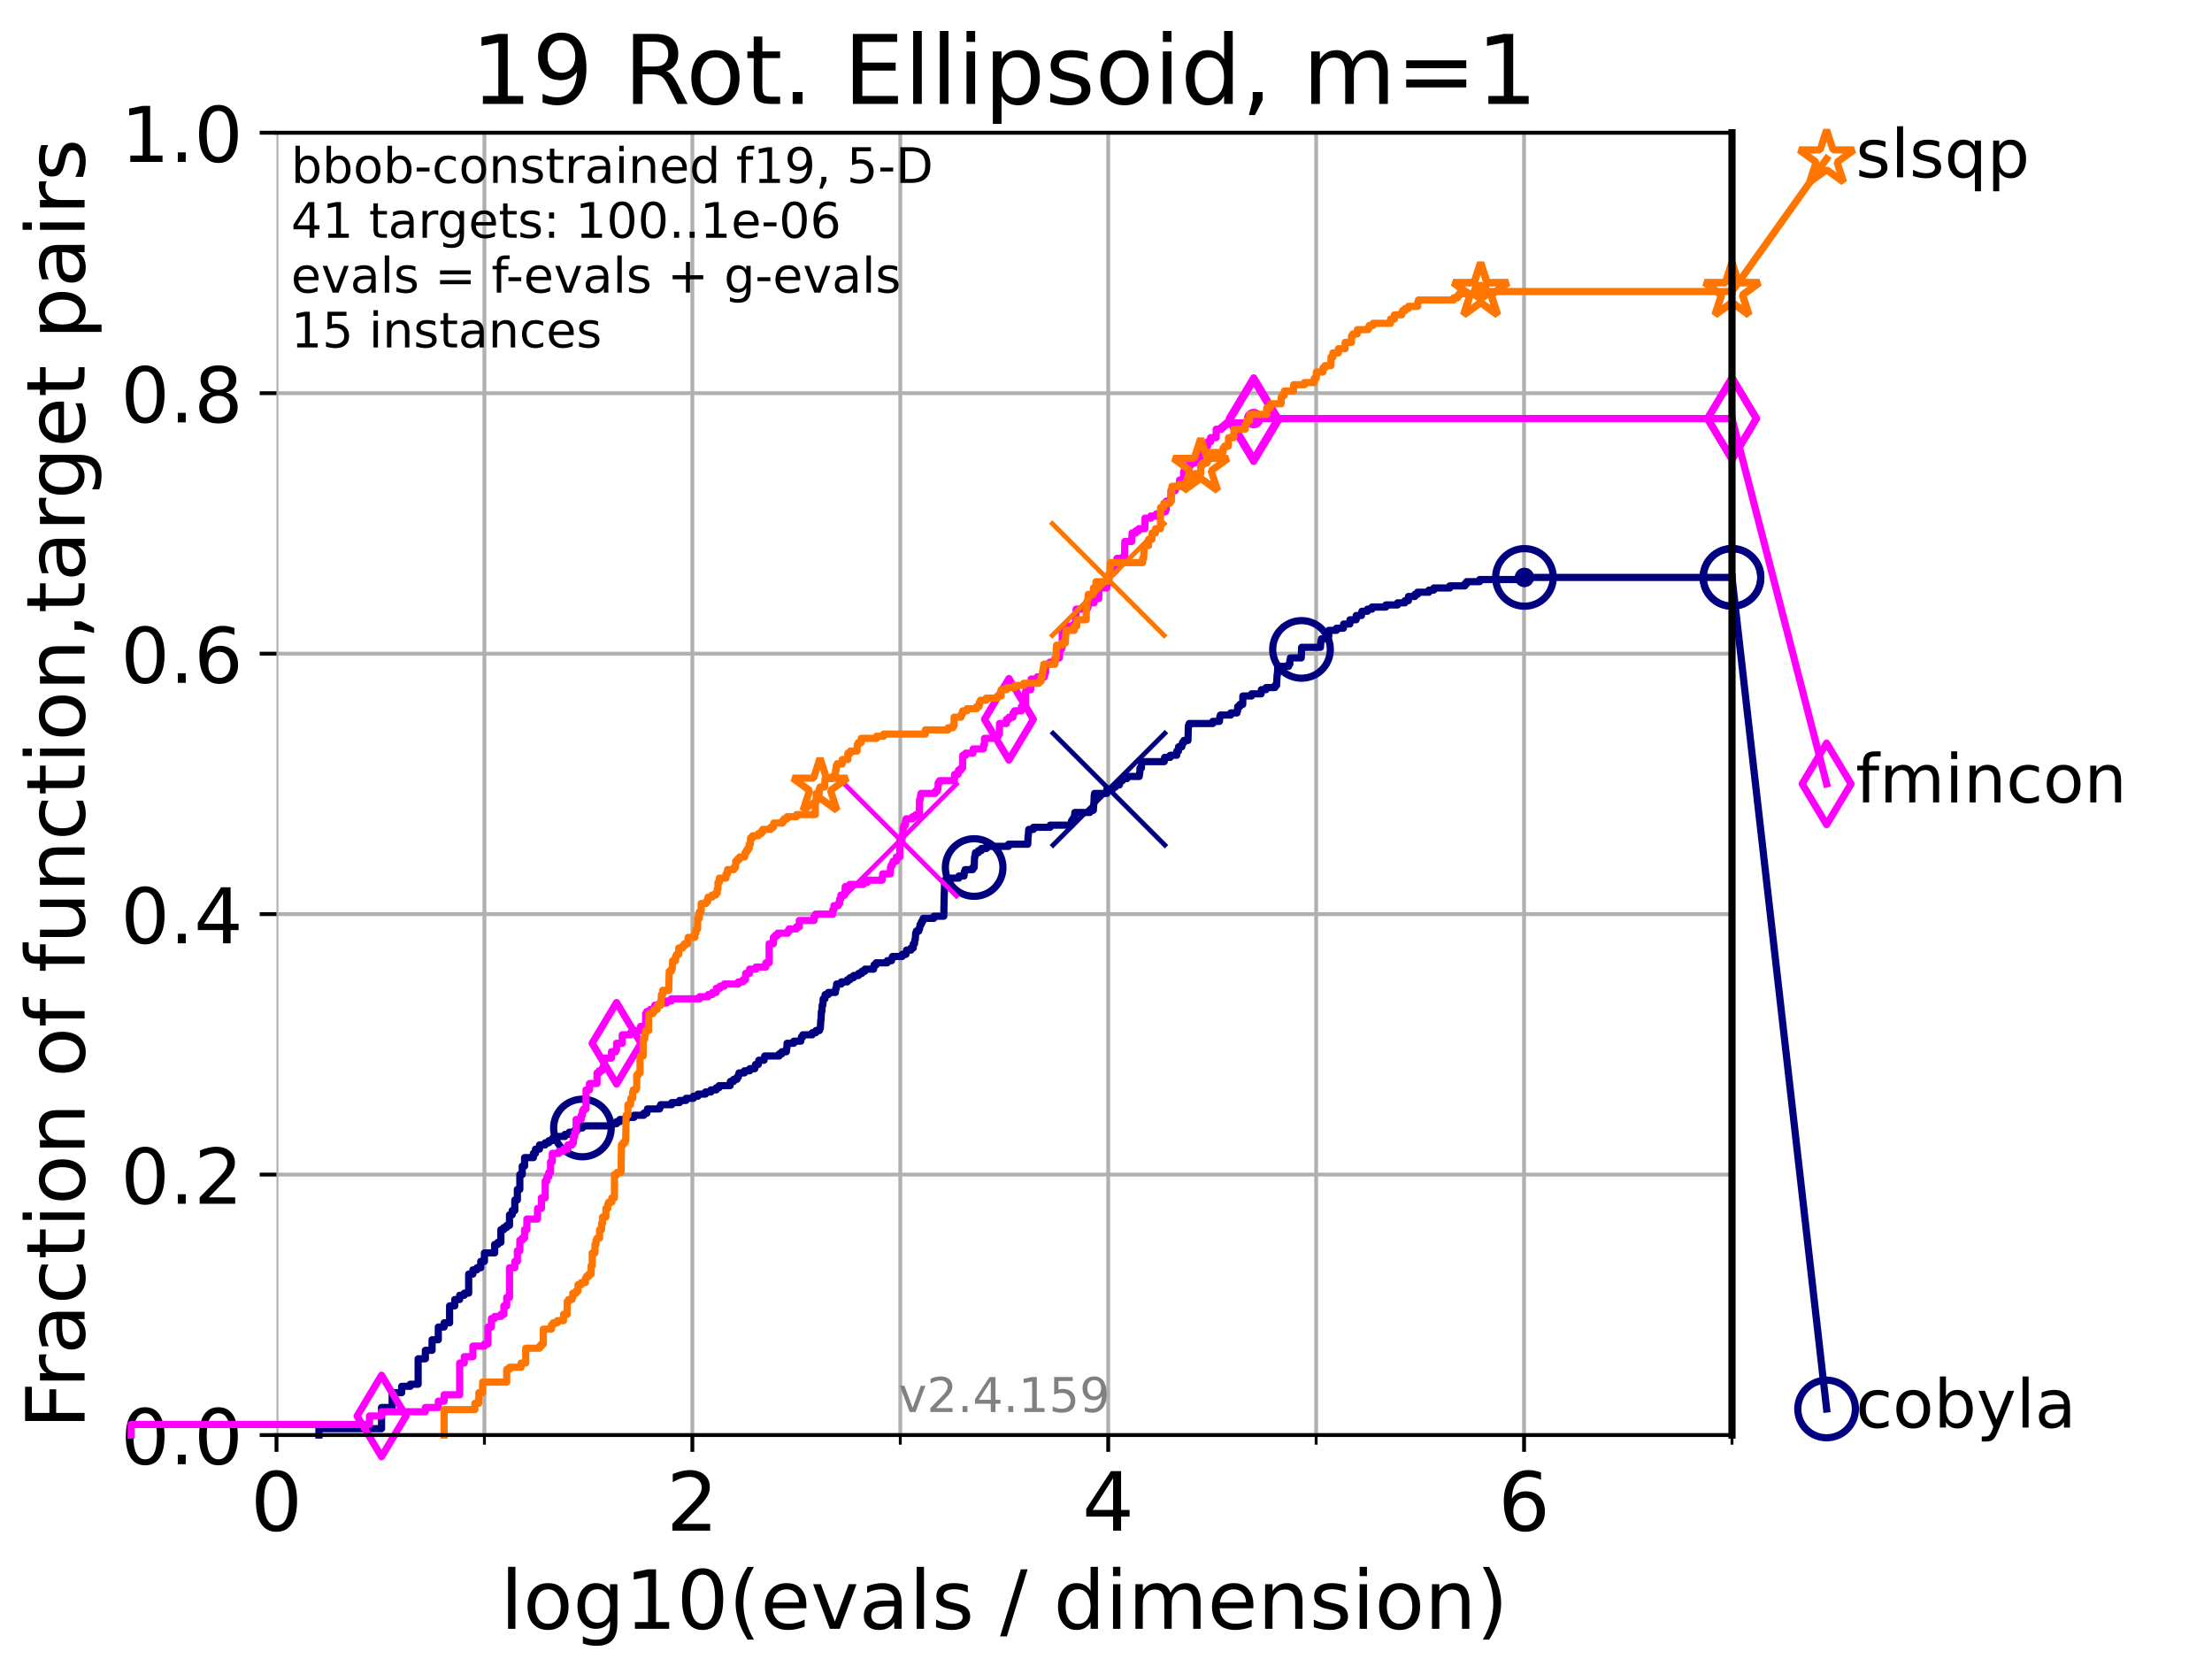 <?xml version="1.0" encoding="utf-8" standalone="no"?>
<!DOCTYPE svg PUBLIC "-//W3C//DTD SVG 1.1//EN"
  "http://www.w3.org/Graphics/SVG/1.1/DTD/svg11.dtd">
<!-- Created with matplotlib (https://matplotlib.org/) -->
<svg height="345.6pt" version="1.1" viewBox="0 0 460.8 345.6" width="460.8pt" xmlns="http://www.w3.org/2000/svg" xmlns:xlink="http://www.w3.org/1999/xlink">
 <defs>
  <style type="text/css">*{stroke-linecap:butt;stroke-linejoin:round;}</style>
 </defs>
 <g id="figure_1">
  <g id="patch_1">
   <path d="M 0 345.6 
L 460.8 345.6 
L 460.8 0 
L 0 0 
z
" style="fill:#ffffff;"/>
  </g>
  <g id="axes_1">
   <g id="patch_2">
    <path d="M 57.6 298.944 
L 360.806 298.944 
L 360.806 27.648 
L 57.6 27.648 
z
" style="fill:#ffffff;"/>
   </g>
   <g id="matplotlib.axis_1">
    <g id="xtick_1">
     <g id="line2d_1">
      <path clip-path="url(#p2bbd1c8be3)" d="M 57.6 298.944 
L 57.6 27.648 
" style="fill:none;stroke:#b0b0b0;stroke-linecap:square;stroke-width:0.8;"/>
     </g>
     <g id="line2d_2">
      <defs>
       <path d="M 0 0 
L 0 3.5 
" id="m90c0cd5c4d" style="stroke:#000000;stroke-width:0.8;"/>
      </defs>
      <g>
       <use style="stroke:#000000;stroke-width:0.8;" x="57.6" xlink:href="#m90c0cd5c4d" y="298.944"/>
      </g>
     </g>
     <g id="text_1">
      <!-- 0 -->
      <g transform="translate(52.192 318.861)scale(0.17 -0.17)">
       <defs>
        <path d="M 31.781 66.406 
Q 24.172 66.406 20.328 58.906 
Q 16.5 51.422 16.5 36.375 
Q 16.5 21.391 20.328 13.891 
Q 24.172 6.391 31.781 6.391 
Q 39.453 6.391 43.281 13.891 
Q 47.125 21.391 47.125 36.375 
Q 47.125 51.422 43.281 58.906 
Q 39.453 66.406 31.781 66.406 
z
M 31.781 74.219 
Q 44.047 74.219 50.516 64.516 
Q 56.984 54.828 56.984 36.375 
Q 56.984 17.969 50.516 8.266 
Q 44.047 -1.422 31.781 -1.422 
Q 19.531 -1.422 13.062 8.266 
Q 6.594 17.969 6.594 36.375 
Q 6.594 54.828 13.062 64.516 
Q 19.531 74.219 31.781 74.219 
z
" id="DejaVuSans-48"/>
       </defs>
       <use xlink:href="#DejaVuSans-48"/>
      </g>
     </g>
    </g>
    <g id="xtick_2">
     <g id="line2d_3">
      <path clip-path="url(#p2bbd1c8be3)" d="M 144.23 298.944 
L 144.23 27.648 
" style="fill:none;stroke:#b0b0b0;stroke-linecap:square;stroke-width:0.8;"/>
     </g>
     <g id="line2d_4">
      <g>
       <use style="stroke:#000000;stroke-width:0.8;" x="144.23" xlink:href="#m90c0cd5c4d" y="298.944"/>
      </g>
     </g>
     <g id="text_2">
      <!-- 2 -->
      <g transform="translate(138.822 318.861)scale(0.17 -0.17)">
       <defs>
        <path d="M 19.188 8.297 
L 53.609 8.297 
L 53.609 0 
L 7.328 0 
L 7.328 8.297 
Q 12.938 14.109 22.625 23.891 
Q 32.328 33.688 34.812 36.531 
Q 39.547 41.844 41.422 45.531 
Q 43.312 49.219 43.312 52.781 
Q 43.312 58.594 39.234 62.25 
Q 35.156 65.922 28.609 65.922 
Q 23.969 65.922 18.812 64.312 
Q 13.672 62.703 7.812 59.422 
L 7.812 69.391 
Q 13.766 71.781 18.938 73 
Q 24.125 74.219 28.422 74.219 
Q 39.75 74.219 46.484 68.547 
Q 53.219 62.891 53.219 53.422 
Q 53.219 48.922 51.531 44.891 
Q 49.859 40.875 45.406 35.406 
Q 44.188 33.984 37.641 27.219 
Q 31.109 20.453 19.188 8.297 
z
" id="DejaVuSans-50"/>
       </defs>
       <use xlink:href="#DejaVuSans-50"/>
      </g>
     </g>
    </g>
    <g id="xtick_3">
     <g id="line2d_5">
      <path clip-path="url(#p2bbd1c8be3)" d="M 230.861 298.944 
L 230.861 27.648 
" style="fill:none;stroke:#b0b0b0;stroke-linecap:square;stroke-width:0.8;"/>
     </g>
     <g id="line2d_6">
      <g>
       <use style="stroke:#000000;stroke-width:0.8;" x="230.861" xlink:href="#m90c0cd5c4d" y="298.944"/>
      </g>
     </g>
     <g id="text_3">
      <!-- 4 -->
      <g transform="translate(225.453 318.861)scale(0.17 -0.17)">
       <defs>
        <path d="M 37.797 64.312 
L 12.891 25.391 
L 37.797 25.391 
z
M 35.203 72.906 
L 47.609 72.906 
L 47.609 25.391 
L 58.016 25.391 
L 58.016 17.188 
L 47.609 17.188 
L 47.609 0 
L 37.797 0 
L 37.797 17.188 
L 4.891 17.188 
L 4.891 26.703 
z
" id="DejaVuSans-52"/>
       </defs>
       <use xlink:href="#DejaVuSans-52"/>
      </g>
     </g>
    </g>
    <g id="xtick_4">
     <g id="line2d_7">
      <path clip-path="url(#p2bbd1c8be3)" d="M 317.491 298.944 
L 317.491 27.648 
" style="fill:none;stroke:#b0b0b0;stroke-linecap:square;stroke-width:0.8;"/>
     </g>
     <g id="line2d_8">
      <g>
       <use style="stroke:#000000;stroke-width:0.8;" x="317.491" xlink:href="#m90c0cd5c4d" y="298.944"/>
      </g>
     </g>
     <g id="text_4">
      <!-- 6 -->
      <g transform="translate(312.083 318.861)scale(0.17 -0.17)">
       <defs>
        <path d="M 33.016 40.375 
Q 26.375 40.375 22.484 35.828 
Q 18.609 31.297 18.609 23.391 
Q 18.609 15.531 22.484 10.953 
Q 26.375 6.391 33.016 6.391 
Q 39.656 6.391 43.531 10.953 
Q 47.406 15.531 47.406 23.391 
Q 47.406 31.297 43.531 35.828 
Q 39.656 40.375 33.016 40.375 
z
M 52.594 71.297 
L 52.594 62.312 
Q 48.875 64.062 45.094 64.984 
Q 41.312 65.922 37.594 65.922 
Q 27.828 65.922 22.672 59.328 
Q 17.531 52.734 16.797 39.406 
Q 19.672 43.656 24.016 45.922 
Q 28.375 48.188 33.594 48.188 
Q 44.578 48.188 50.953 41.516 
Q 57.328 34.859 57.328 23.391 
Q 57.328 12.156 50.688 5.359 
Q 44.047 -1.422 33.016 -1.422 
Q 20.359 -1.422 13.672 8.266 
Q 6.984 17.969 6.984 36.375 
Q 6.984 53.656 15.188 63.938 
Q 23.391 74.219 37.203 74.219 
Q 40.922 74.219 44.703 73.484 
Q 48.484 72.75 52.594 71.297 
z
" id="DejaVuSans-54"/>
       </defs>
       <use xlink:href="#DejaVuSans-54"/>
      </g>
     </g>
    </g>
    <g id="xtick_5">
     <g id="line2d_9">
      <path clip-path="url(#p2bbd1c8be3)" d="M 100.915 298.944 
L 100.915 27.648 
" style="fill:none;stroke:#b0b0b0;stroke-linecap:square;stroke-width:0.8;"/>
     </g>
     <g id="line2d_10">
      <defs>
       <path d="M 0 0 
L 0 2 
" id="m516e544620" style="stroke:#000000;stroke-width:0.6;"/>
      </defs>
      <g>
       <use style="stroke:#000000;stroke-width:0.6;" x="100.915" xlink:href="#m516e544620" y="298.944"/>
      </g>
     </g>
    </g>
    <g id="xtick_6">
     <g id="line2d_11">
      <path clip-path="url(#p2bbd1c8be3)" d="M 187.546 298.944 
L 187.546 27.648 
" style="fill:none;stroke:#b0b0b0;stroke-linecap:square;stroke-width:0.8;"/>
     </g>
     <g id="line2d_12">
      <g>
       <use style="stroke:#000000;stroke-width:0.6;" x="187.546" xlink:href="#m516e544620" y="298.944"/>
      </g>
     </g>
    </g>
    <g id="xtick_7">
     <g id="line2d_13">
      <path clip-path="url(#p2bbd1c8be3)" d="M 274.176 298.944 
L 274.176 27.648 
" style="fill:none;stroke:#b0b0b0;stroke-linecap:square;stroke-width:0.8;"/>
     </g>
     <g id="line2d_14">
      <g>
       <use style="stroke:#000000;stroke-width:0.6;" x="274.176" xlink:href="#m516e544620" y="298.944"/>
      </g>
     </g>
    </g>
    <g id="xtick_8">
     <g id="line2d_15">
      <path clip-path="url(#p2bbd1c8be3)" d="M 360.806 298.944 
L 360.806 27.648 
" style="fill:none;stroke:#b0b0b0;stroke-linecap:square;stroke-width:0.8;"/>
     </g>
     <g id="line2d_16">
      <g>
       <use style="stroke:#000000;stroke-width:0.6;" x="360.806" xlink:href="#m516e544620" y="298.944"/>
      </g>
     </g>
    </g>
    <g id="text_5">
     <!-- log10(evals / dimension) -->
     <g transform="translate(104.239 339.314)scale(0.17 -0.17)">
      <defs>
       <path d="M 9.422 75.984 
L 18.406 75.984 
L 18.406 0 
L 9.422 0 
z
" id="DejaVuSans-108"/>
       <path d="M 30.609 48.391 
Q 23.391 48.391 19.188 42.75 
Q 14.984 37.109 14.984 27.297 
Q 14.984 17.484 19.156 11.844 
Q 23.344 6.203 30.609 6.203 
Q 37.797 6.203 41.984 11.859 
Q 46.188 17.531 46.188 27.297 
Q 46.188 37.016 41.984 42.703 
Q 37.797 48.391 30.609 48.391 
z
M 30.609 56 
Q 42.328 56 49.016 48.375 
Q 55.719 40.766 55.719 27.297 
Q 55.719 13.875 49.016 6.219 
Q 42.328 -1.422 30.609 -1.422 
Q 18.844 -1.422 12.172 6.219 
Q 5.516 13.875 5.516 27.297 
Q 5.516 40.766 12.172 48.375 
Q 18.844 56 30.609 56 
z
" id="DejaVuSans-111"/>
       <path d="M 45.406 27.984 
Q 45.406 37.75 41.375 43.109 
Q 37.359 48.484 30.078 48.484 
Q 22.859 48.484 18.828 43.109 
Q 14.797 37.75 14.797 27.984 
Q 14.797 18.266 18.828 12.891 
Q 22.859 7.516 30.078 7.516 
Q 37.359 7.516 41.375 12.891 
Q 45.406 18.266 45.406 27.984 
z
M 54.391 6.781 
Q 54.391 -7.172 48.188 -13.984 
Q 42 -20.797 29.203 -20.797 
Q 24.469 -20.797 20.266 -20.094 
Q 16.062 -19.391 12.109 -17.922 
L 12.109 -9.188 
Q 16.062 -11.328 19.922 -12.344 
Q 23.781 -13.375 27.781 -13.375 
Q 36.625 -13.375 41.016 -8.766 
Q 45.406 -4.156 45.406 5.172 
L 45.406 9.625 
Q 42.625 4.781 38.281 2.391 
Q 33.938 0 27.875 0 
Q 17.828 0 11.672 7.656 
Q 5.516 15.328 5.516 27.984 
Q 5.516 40.672 11.672 48.328 
Q 17.828 56 27.875 56 
Q 33.938 56 38.281 53.609 
Q 42.625 51.219 45.406 46.391 
L 45.406 54.688 
L 54.391 54.688 
z
" id="DejaVuSans-103"/>
       <path d="M 12.406 8.297 
L 28.516 8.297 
L 28.516 63.922 
L 10.984 60.406 
L 10.984 69.391 
L 28.422 72.906 
L 38.281 72.906 
L 38.281 8.297 
L 54.391 8.297 
L 54.391 0 
L 12.406 0 
z
" id="DejaVuSans-49"/>
       <path d="M 31 75.875 
Q 24.469 64.656 21.281 53.656 
Q 18.109 42.672 18.109 31.391 
Q 18.109 20.125 21.312 9.062 
Q 24.516 -2 31 -13.188 
L 23.188 -13.188 
Q 15.875 -1.703 12.234 9.375 
Q 8.594 20.453 8.594 31.391 
Q 8.594 42.281 12.203 53.312 
Q 15.828 64.359 23.188 75.875 
z
" id="DejaVuSans-40"/>
       <path d="M 56.203 29.594 
L 56.203 25.203 
L 14.891 25.203 
Q 15.484 15.922 20.484 11.062 
Q 25.484 6.203 34.422 6.203 
Q 39.594 6.203 44.453 7.469 
Q 49.312 8.734 54.109 11.281 
L 54.109 2.781 
Q 49.266 0.734 44.188 -0.344 
Q 39.109 -1.422 33.891 -1.422 
Q 20.797 -1.422 13.156 6.188 
Q 5.516 13.812 5.516 26.812 
Q 5.516 40.234 12.766 48.109 
Q 20.016 56 32.328 56 
Q 43.359 56 49.781 48.891 
Q 56.203 41.797 56.203 29.594 
z
M 47.219 32.234 
Q 47.125 39.594 43.094 43.984 
Q 39.062 48.391 32.422 48.391 
Q 24.906 48.391 20.391 44.141 
Q 15.875 39.891 15.188 32.172 
z
" id="DejaVuSans-101"/>
       <path d="M 2.984 54.688 
L 12.5 54.688 
L 29.594 8.797 
L 46.688 54.688 
L 56.203 54.688 
L 35.688 0 
L 23.484 0 
z
" id="DejaVuSans-118"/>
       <path d="M 34.281 27.484 
Q 23.391 27.484 19.188 25 
Q 14.984 22.516 14.984 16.5 
Q 14.984 11.719 18.141 8.906 
Q 21.297 6.109 26.703 6.109 
Q 34.188 6.109 38.703 11.406 
Q 43.219 16.703 43.219 25.484 
L 43.219 27.484 
z
M 52.203 31.203 
L 52.203 0 
L 43.219 0 
L 43.219 8.297 
Q 40.141 3.328 35.547 0.953 
Q 30.953 -1.422 24.312 -1.422 
Q 15.922 -1.422 10.953 3.297 
Q 6 8.016 6 15.922 
Q 6 25.141 12.172 29.828 
Q 18.359 34.516 30.609 34.516 
L 43.219 34.516 
L 43.219 35.406 
Q 43.219 41.609 39.141 45 
Q 35.062 48.391 27.688 48.391 
Q 23 48.391 18.547 47.266 
Q 14.109 46.141 10.016 43.891 
L 10.016 52.203 
Q 14.938 54.109 19.578 55.047 
Q 24.219 56 28.609 56 
Q 40.484 56 46.344 49.844 
Q 52.203 43.703 52.203 31.203 
z
" id="DejaVuSans-97"/>
       <path d="M 44.281 53.078 
L 44.281 44.578 
Q 40.484 46.531 36.375 47.5 
Q 32.281 48.484 27.875 48.484 
Q 21.188 48.484 17.844 46.438 
Q 14.5 44.391 14.5 40.281 
Q 14.5 37.156 16.891 35.375 
Q 19.281 33.594 26.516 31.984 
L 29.594 31.297 
Q 39.156 29.25 43.188 25.516 
Q 47.219 21.781 47.219 15.094 
Q 47.219 7.469 41.188 3.016 
Q 35.156 -1.422 24.609 -1.422 
Q 20.219 -1.422 15.453 -0.562 
Q 10.688 0.297 5.422 2 
L 5.422 11.281 
Q 10.406 8.688 15.234 7.391 
Q 20.062 6.109 24.812 6.109 
Q 31.156 6.109 34.562 8.281 
Q 37.984 10.453 37.984 14.406 
Q 37.984 18.062 35.516 20.016 
Q 33.062 21.969 24.703 23.781 
L 21.578 24.516 
Q 13.234 26.266 9.516 29.906 
Q 5.812 33.547 5.812 39.891 
Q 5.812 47.609 11.281 51.797 
Q 16.75 56 26.812 56 
Q 31.781 56 36.172 55.266 
Q 40.578 54.547 44.281 53.078 
z
" id="DejaVuSans-115"/>
       <path id="DejaVuSans-32"/>
       <path d="M 25.391 72.906 
L 33.688 72.906 
L 8.297 -9.281 
L 0 -9.281 
z
" id="DejaVuSans-47"/>
       <path d="M 45.406 46.391 
L 45.406 75.984 
L 54.391 75.984 
L 54.391 0 
L 45.406 0 
L 45.406 8.203 
Q 42.578 3.328 38.25 0.953 
Q 33.938 -1.422 27.875 -1.422 
Q 17.969 -1.422 11.734 6.484 
Q 5.516 14.406 5.516 27.297 
Q 5.516 40.188 11.734 48.094 
Q 17.969 56 27.875 56 
Q 33.938 56 38.25 53.625 
Q 42.578 51.266 45.406 46.391 
z
M 14.797 27.297 
Q 14.797 17.391 18.875 11.75 
Q 22.953 6.109 30.078 6.109 
Q 37.203 6.109 41.297 11.75 
Q 45.406 17.391 45.406 27.297 
Q 45.406 37.203 41.297 42.844 
Q 37.203 48.484 30.078 48.484 
Q 22.953 48.484 18.875 42.844 
Q 14.797 37.203 14.797 27.297 
z
" id="DejaVuSans-100"/>
       <path d="M 9.422 54.688 
L 18.406 54.688 
L 18.406 0 
L 9.422 0 
z
M 9.422 75.984 
L 18.406 75.984 
L 18.406 64.594 
L 9.422 64.594 
z
" id="DejaVuSans-105"/>
       <path d="M 52 44.188 
Q 55.375 50.25 60.062 53.125 
Q 64.75 56 71.094 56 
Q 79.641 56 84.281 50.016 
Q 88.922 44.047 88.922 33.016 
L 88.922 0 
L 79.891 0 
L 79.891 32.719 
Q 79.891 40.578 77.094 44.375 
Q 74.312 48.188 68.609 48.188 
Q 61.625 48.188 57.562 43.547 
Q 53.516 38.922 53.516 30.906 
L 53.516 0 
L 44.484 0 
L 44.484 32.719 
Q 44.484 40.625 41.703 44.406 
Q 38.922 48.188 33.109 48.188 
Q 26.219 48.188 22.156 43.531 
Q 18.109 38.875 18.109 30.906 
L 18.109 0 
L 9.078 0 
L 9.078 54.688 
L 18.109 54.688 
L 18.109 46.188 
Q 21.188 51.219 25.484 53.609 
Q 29.781 56 35.688 56 
Q 41.656 56 45.828 52.969 
Q 50 49.953 52 44.188 
z
" id="DejaVuSans-109"/>
       <path d="M 54.891 33.016 
L 54.891 0 
L 45.906 0 
L 45.906 32.719 
Q 45.906 40.484 42.875 44.328 
Q 39.844 48.188 33.797 48.188 
Q 26.516 48.188 22.312 43.547 
Q 18.109 38.922 18.109 30.906 
L 18.109 0 
L 9.078 0 
L 9.078 54.688 
L 18.109 54.688 
L 18.109 46.188 
Q 21.344 51.125 25.703 53.562 
Q 30.078 56 35.797 56 
Q 45.219 56 50.047 50.172 
Q 54.891 44.344 54.891 33.016 
z
" id="DejaVuSans-110"/>
       <path d="M 8.016 75.875 
L 15.828 75.875 
Q 23.141 64.359 26.781 53.312 
Q 30.422 42.281 30.422 31.391 
Q 30.422 20.453 26.781 9.375 
Q 23.141 -1.703 15.828 -13.188 
L 8.016 -13.188 
Q 14.5 -2 17.703 9.062 
Q 20.906 20.125 20.906 31.391 
Q 20.906 42.672 17.703 53.656 
Q 14.5 64.656 8.016 75.875 
z
" id="DejaVuSans-41"/>
      </defs>
      <use xlink:href="#DejaVuSans-108"/>
      <use x="27.783" xlink:href="#DejaVuSans-111"/>
      <use x="88.965" xlink:href="#DejaVuSans-103"/>
      <use x="152.441" xlink:href="#DejaVuSans-49"/>
      <use x="216.064" xlink:href="#DejaVuSans-48"/>
      <use x="279.688" xlink:href="#DejaVuSans-40"/>
      <use x="318.701" xlink:href="#DejaVuSans-101"/>
      <use x="380.225" xlink:href="#DejaVuSans-118"/>
      <use x="439.404" xlink:href="#DejaVuSans-97"/>
      <use x="500.684" xlink:href="#DejaVuSans-108"/>
      <use x="528.467" xlink:href="#DejaVuSans-115"/>
      <use x="580.566" xlink:href="#DejaVuSans-32"/>
      <use x="612.354" xlink:href="#DejaVuSans-47"/>
      <use x="646.045" xlink:href="#DejaVuSans-32"/>
      <use x="677.832" xlink:href="#DejaVuSans-100"/>
      <use x="741.309" xlink:href="#DejaVuSans-105"/>
      <use x="769.092" xlink:href="#DejaVuSans-109"/>
      <use x="866.504" xlink:href="#DejaVuSans-101"/>
      <use x="928.027" xlink:href="#DejaVuSans-110"/>
      <use x="991.406" xlink:href="#DejaVuSans-115"/>
      <use x="1043.506" xlink:href="#DejaVuSans-105"/>
      <use x="1071.289" xlink:href="#DejaVuSans-111"/>
      <use x="1132.471" xlink:href="#DejaVuSans-110"/>
      <use x="1195.85" xlink:href="#DejaVuSans-41"/>
     </g>
    </g>
   </g>
   <g id="matplotlib.axis_2">
    <g id="ytick_1">
     <g id="line2d_17">
      <path clip-path="url(#p2bbd1c8be3)" d="M 57.6 298.944 
L 360.806 298.944 
" style="fill:none;stroke:#b0b0b0;stroke-linecap:square;stroke-width:0.8;"/>
     </g>
     <g id="line2d_18">
      <defs>
       <path d="M 0 0 
L -3.5 0 
" id="m10f997060b" style="stroke:#000000;stroke-width:0.8;"/>
      </defs>
      <g>
       <use style="stroke:#000000;stroke-width:0.8;" x="57.6" xlink:href="#m10f997060b" y="298.944"/>
      </g>
     </g>
     <g id="text_6">
      <!-- 0.0 -->
      <g transform="translate(25.155 305.023)scale(0.16 -0.16)">
       <defs>
        <path d="M 10.688 12.406 
L 21 12.406 
L 21 0 
L 10.688 0 
z
" id="DejaVuSans-46"/>
       </defs>
       <use xlink:href="#DejaVuSans-48"/>
       <use x="63.623" xlink:href="#DejaVuSans-46"/>
       <use x="95.41" xlink:href="#DejaVuSans-48"/>
      </g>
     </g>
    </g>
    <g id="ytick_2">
     <g id="line2d_19">
      <path clip-path="url(#p2bbd1c8be3)" d="M 57.6 244.685 
L 360.806 244.685 
" style="fill:none;stroke:#b0b0b0;stroke-linecap:square;stroke-width:0.8;"/>
     </g>
     <g id="line2d_20">
      <g>
       <use style="stroke:#000000;stroke-width:0.8;" x="57.6" xlink:href="#m10f997060b" y="244.685"/>
      </g>
     </g>
     <g id="text_7">
      <!-- 0.2 -->
      <g transform="translate(25.155 250.764)scale(0.16 -0.16)">
       <use xlink:href="#DejaVuSans-48"/>
       <use x="63.623" xlink:href="#DejaVuSans-46"/>
       <use x="95.41" xlink:href="#DejaVuSans-50"/>
      </g>
     </g>
    </g>
    <g id="ytick_3">
     <g id="line2d_21">
      <path clip-path="url(#p2bbd1c8be3)" d="M 57.6 190.426 
L 360.806 190.426 
" style="fill:none;stroke:#b0b0b0;stroke-linecap:square;stroke-width:0.8;"/>
     </g>
     <g id="line2d_22">
      <g>
       <use style="stroke:#000000;stroke-width:0.8;" x="57.6" xlink:href="#m10f997060b" y="190.426"/>
      </g>
     </g>
     <g id="text_8">
      <!-- 0.4 -->
      <g transform="translate(25.155 196.504)scale(0.16 -0.16)">
       <use xlink:href="#DejaVuSans-48"/>
       <use x="63.623" xlink:href="#DejaVuSans-46"/>
       <use x="95.41" xlink:href="#DejaVuSans-52"/>
      </g>
     </g>
    </g>
    <g id="ytick_4">
     <g id="line2d_23">
      <path clip-path="url(#p2bbd1c8be3)" d="M 57.6 136.166 
L 360.806 136.166 
" style="fill:none;stroke:#b0b0b0;stroke-linecap:square;stroke-width:0.8;"/>
     </g>
     <g id="line2d_24">
      <g>
       <use style="stroke:#000000;stroke-width:0.8;" x="57.6" xlink:href="#m10f997060b" y="136.166"/>
      </g>
     </g>
     <g id="text_9">
      <!-- 0.6 -->
      <g transform="translate(25.155 142.245)scale(0.16 -0.16)">
       <use xlink:href="#DejaVuSans-48"/>
       <use x="63.623" xlink:href="#DejaVuSans-46"/>
       <use x="95.41" xlink:href="#DejaVuSans-54"/>
      </g>
     </g>
    </g>
    <g id="ytick_5">
     <g id="line2d_25">
      <path clip-path="url(#p2bbd1c8be3)" d="M 57.6 81.907 
L 360.806 81.907 
" style="fill:none;stroke:#b0b0b0;stroke-linecap:square;stroke-width:0.8;"/>
     </g>
     <g id="line2d_26">
      <g>
       <use style="stroke:#000000;stroke-width:0.8;" x="57.6" xlink:href="#m10f997060b" y="81.907"/>
      </g>
     </g>
     <g id="text_10">
      <!-- 0.8 -->
      <g transform="translate(25.155 87.986)scale(0.16 -0.16)">
       <defs>
        <path d="M 31.781 34.625 
Q 24.75 34.625 20.719 30.859 
Q 16.703 27.094 16.703 20.516 
Q 16.703 13.922 20.719 10.156 
Q 24.75 6.391 31.781 6.391 
Q 38.812 6.391 42.859 10.172 
Q 46.922 13.969 46.922 20.516 
Q 46.922 27.094 42.891 30.859 
Q 38.875 34.625 31.781 34.625 
z
M 21.922 38.812 
Q 15.578 40.375 12.031 44.719 
Q 8.5 49.078 8.5 55.328 
Q 8.5 64.062 14.719 69.141 
Q 20.953 74.219 31.781 74.219 
Q 42.672 74.219 48.875 69.141 
Q 55.078 64.062 55.078 55.328 
Q 55.078 49.078 51.531 44.719 
Q 48 40.375 41.703 38.812 
Q 48.828 37.156 52.797 32.312 
Q 56.781 27.484 56.781 20.516 
Q 56.781 9.906 50.312 4.234 
Q 43.844 -1.422 31.781 -1.422 
Q 19.734 -1.422 13.25 4.234 
Q 6.781 9.906 6.781 20.516 
Q 6.781 27.484 10.781 32.312 
Q 14.797 37.156 21.922 38.812 
z
M 18.312 54.391 
Q 18.312 48.734 21.844 45.562 
Q 25.391 42.391 31.781 42.391 
Q 38.141 42.391 41.719 45.562 
Q 45.312 48.734 45.312 54.391 
Q 45.312 60.062 41.719 63.234 
Q 38.141 66.406 31.781 66.406 
Q 25.391 66.406 21.844 63.234 
Q 18.312 60.062 18.312 54.391 
z
" id="DejaVuSans-56"/>
       </defs>
       <use xlink:href="#DejaVuSans-48"/>
       <use x="63.623" xlink:href="#DejaVuSans-46"/>
       <use x="95.41" xlink:href="#DejaVuSans-56"/>
      </g>
     </g>
    </g>
    <g id="ytick_6">
     <g id="line2d_27">
      <path clip-path="url(#p2bbd1c8be3)" d="M 57.6 27.648 
L 360.806 27.648 
" style="fill:none;stroke:#b0b0b0;stroke-linecap:square;stroke-width:0.8;"/>
     </g>
     <g id="line2d_28">
      <g>
       <use style="stroke:#000000;stroke-width:0.8;" x="57.6" xlink:href="#m10f997060b" y="27.648"/>
      </g>
     </g>
     <g id="text_11">
      <!-- 1.0 -->
      <g transform="translate(25.155 33.727)scale(0.16 -0.16)">
       <use xlink:href="#DejaVuSans-49"/>
       <use x="63.623" xlink:href="#DejaVuSans-46"/>
       <use x="95.41" xlink:href="#DejaVuSans-48"/>
      </g>
     </g>
    </g>
    <g id="text_12">
     <!-- Fraction of function,target pairs -->
     <g transform="translate(17.62 297.681)rotate(-90)scale(0.17 -0.17)">
      <defs>
       <path d="M 9.812 72.906 
L 51.703 72.906 
L 51.703 64.594 
L 19.672 64.594 
L 19.672 43.109 
L 48.578 43.109 
L 48.578 34.812 
L 19.672 34.812 
L 19.672 0 
L 9.812 0 
z
" id="DejaVuSans-70"/>
       <path d="M 41.109 46.297 
Q 39.594 47.172 37.812 47.578 
Q 36.031 48 33.891 48 
Q 26.266 48 22.188 43.047 
Q 18.109 38.094 18.109 28.812 
L 18.109 0 
L 9.078 0 
L 9.078 54.688 
L 18.109 54.688 
L 18.109 46.188 
Q 20.953 51.172 25.484 53.578 
Q 30.031 56 36.531 56 
Q 37.453 56 38.578 55.875 
Q 39.703 55.766 41.062 55.516 
z
" id="DejaVuSans-114"/>
       <path d="M 48.781 52.594 
L 48.781 44.188 
Q 44.969 46.297 41.141 47.344 
Q 37.312 48.391 33.406 48.391 
Q 24.656 48.391 19.812 42.844 
Q 14.984 37.312 14.984 27.297 
Q 14.984 17.281 19.812 11.734 
Q 24.656 6.203 33.406 6.203 
Q 37.312 6.203 41.141 7.25 
Q 44.969 8.297 48.781 10.406 
L 48.781 2.094 
Q 45.016 0.344 40.984 -0.531 
Q 36.969 -1.422 32.422 -1.422 
Q 20.062 -1.422 12.781 6.344 
Q 5.516 14.109 5.516 27.297 
Q 5.516 40.672 12.859 48.328 
Q 20.219 56 33.016 56 
Q 37.156 56 41.109 55.141 
Q 45.062 54.297 48.781 52.594 
z
" id="DejaVuSans-99"/>
       <path d="M 18.312 70.219 
L 18.312 54.688 
L 36.812 54.688 
L 36.812 47.703 
L 18.312 47.703 
L 18.312 18.016 
Q 18.312 11.328 20.141 9.422 
Q 21.969 7.516 27.594 7.516 
L 36.812 7.516 
L 36.812 0 
L 27.594 0 
Q 17.188 0 13.234 3.875 
Q 9.281 7.766 9.281 18.016 
L 9.281 47.703 
L 2.688 47.703 
L 2.688 54.688 
L 9.281 54.688 
L 9.281 70.219 
z
" id="DejaVuSans-116"/>
       <path d="M 37.109 75.984 
L 37.109 68.5 
L 28.516 68.5 
Q 23.688 68.5 21.797 66.547 
Q 19.922 64.594 19.922 59.516 
L 19.922 54.688 
L 34.719 54.688 
L 34.719 47.703 
L 19.922 47.703 
L 19.922 0 
L 10.891 0 
L 10.891 47.703 
L 2.297 47.703 
L 2.297 54.688 
L 10.891 54.688 
L 10.891 58.5 
Q 10.891 67.625 15.141 71.797 
Q 19.391 75.984 28.609 75.984 
z
" id="DejaVuSans-102"/>
       <path d="M 8.5 21.578 
L 8.5 54.688 
L 17.484 54.688 
L 17.484 21.922 
Q 17.484 14.156 20.5 10.266 
Q 23.531 6.391 29.594 6.391 
Q 36.859 6.391 41.078 11.031 
Q 45.312 15.672 45.312 23.688 
L 45.312 54.688 
L 54.297 54.688 
L 54.297 0 
L 45.312 0 
L 45.312 8.406 
Q 42.047 3.422 37.719 1 
Q 33.406 -1.422 27.688 -1.422 
Q 18.266 -1.422 13.375 4.438 
Q 8.5 10.297 8.5 21.578 
z
M 31.109 56 
z
" id="DejaVuSans-117"/>
       <path d="M 11.719 12.406 
L 22.016 12.406 
L 22.016 4 
L 14.016 -11.625 
L 7.719 -11.625 
L 11.719 4 
z
" id="DejaVuSans-44"/>
       <path d="M 18.109 8.203 
L 18.109 -20.797 
L 9.078 -20.797 
L 9.078 54.688 
L 18.109 54.688 
L 18.109 46.391 
Q 20.953 51.266 25.266 53.625 
Q 29.594 56 35.594 56 
Q 45.562 56 51.781 48.094 
Q 58.016 40.188 58.016 27.297 
Q 58.016 14.406 51.781 6.484 
Q 45.562 -1.422 35.594 -1.422 
Q 29.594 -1.422 25.266 0.953 
Q 20.953 3.328 18.109 8.203 
z
M 48.688 27.297 
Q 48.688 37.203 44.609 42.844 
Q 40.531 48.484 33.406 48.484 
Q 26.266 48.484 22.188 42.844 
Q 18.109 37.203 18.109 27.297 
Q 18.109 17.391 22.188 11.75 
Q 26.266 6.109 33.406 6.109 
Q 40.531 6.109 44.609 11.75 
Q 48.688 17.391 48.688 27.297 
z
" id="DejaVuSans-112"/>
      </defs>
      <use xlink:href="#DejaVuSans-70"/>
      <use x="50.27" xlink:href="#DejaVuSans-114"/>
      <use x="91.383" xlink:href="#DejaVuSans-97"/>
      <use x="152.662" xlink:href="#DejaVuSans-99"/>
      <use x="207.643" xlink:href="#DejaVuSans-116"/>
      <use x="246.852" xlink:href="#DejaVuSans-105"/>
      <use x="274.635" xlink:href="#DejaVuSans-111"/>
      <use x="335.816" xlink:href="#DejaVuSans-110"/>
      <use x="399.195" xlink:href="#DejaVuSans-32"/>
      <use x="430.982" xlink:href="#DejaVuSans-111"/>
      <use x="492.164" xlink:href="#DejaVuSans-102"/>
      <use x="527.369" xlink:href="#DejaVuSans-32"/>
      <use x="559.156" xlink:href="#DejaVuSans-102"/>
      <use x="594.361" xlink:href="#DejaVuSans-117"/>
      <use x="657.74" xlink:href="#DejaVuSans-110"/>
      <use x="721.119" xlink:href="#DejaVuSans-99"/>
      <use x="776.1" xlink:href="#DejaVuSans-116"/>
      <use x="815.309" xlink:href="#DejaVuSans-105"/>
      <use x="843.092" xlink:href="#DejaVuSans-111"/>
      <use x="904.273" xlink:href="#DejaVuSans-110"/>
      <use x="967.652" xlink:href="#DejaVuSans-44"/>
      <use x="999.439" xlink:href="#DejaVuSans-116"/>
      <use x="1038.648" xlink:href="#DejaVuSans-97"/>
      <use x="1099.928" xlink:href="#DejaVuSans-114"/>
      <use x="1139.291" xlink:href="#DejaVuSans-103"/>
      <use x="1202.768" xlink:href="#DejaVuSans-101"/>
      <use x="1264.291" xlink:href="#DejaVuSans-116"/>
      <use x="1303.5" xlink:href="#DejaVuSans-32"/>
      <use x="1335.287" xlink:href="#DejaVuSans-112"/>
      <use x="1398.764" xlink:href="#DejaVuSans-97"/>
      <use x="1460.043" xlink:href="#DejaVuSans-105"/>
      <use x="1487.826" xlink:href="#DejaVuSans-114"/>
      <use x="1528.939" xlink:href="#DejaVuSans-115"/>
     </g>
    </g>
   </g>
   <g id="line2d_29">
    <defs>
     <path d="M 0 1.5 
C 0.398 1.5 0.779 1.342 1.061 1.061 
C 1.342 0.779 1.5 0.398 1.5 0 
C 1.5 -0.398 1.342 -0.779 1.061 -1.061 
C 0.779 -1.342 0.398 -1.5 0 -1.5 
C -0.398 -1.5 -0.779 -1.342 -1.061 -1.061 
C -1.342 -0.779 -1.5 -0.398 -1.5 0 
C -1.5 0.398 -1.342 0.779 -1.061 1.061 
C -0.779 1.342 -0.398 1.5 0 1.5 
z
" id="m1d28d02444" style="stroke:#000080;"/>
    </defs>
    <g>
     <use style="fill:#000080;stroke:#000080;" x="317.569" xlink:href="#m1d28d02444" y="120.286"/>
     <use style="fill:#000080;stroke:#000080;" x="317.569" xlink:href="#m1d28d02444" y="120.286"/>
    </g>
   </g>
   <g id="line2d_30">
    <path d="M 66.441 298.944 
L 66.441 297.621 
L 79.481 297.621 
L 79.481 293.209 
L 81.696 293.209 
L 81.696 290.121 
L 83.678 290.121 
L 83.678 288.798 
L 85.471 288.798 
L 85.471 288.357 
L 87.108 288.357 
L 87.108 283.063 
L 88.614 283.063 
L 88.614 281.299 
L 90.008 281.299 
L 90.008 279.093 
L 91.306 279.093 
L 91.306 276.446 
L 92.52 276.446 
L 92.52 275.564 
L 93.66 275.564 
L 93.66 272.035 
L 94.736 272.035 
L 94.736 270.712 
L 95.753 270.712 
L 95.753 269.829 
L 96.718 269.829 
L 96.718 269.388 
L 97.635 269.388 
L 97.635 265.418 
L 98.51 265.418 
L 98.51 264.536 
L 99.347 264.536 
L 99.347 264.095 
L 100.147 264.095 
L 100.147 262.771 
L 100.915 262.771 
L 100.915 261.007 
L 103.047 261.007 
L 103.047 259.242 
L 103.707 259.242 
L 103.707 258.801 
L 104.345 258.801 
L 104.345 256.154 
L 104.962 256.154 
L 104.962 255.713 
L 105.559 255.713 
L 105.559 255.272 
L 106.138 255.272 
L 106.138 253.066 
L 106.699 253.066 
L 106.699 252.184 
L 107.245 252.184 
L 107.245 249.978 
L 107.775 249.978 
L 107.775 247.773 
L 108.29 247.773 
L 108.29 244.685 
L 108.792 244.685 
L 108.792 242.92 
L 109.28 242.92 
L 109.28 241.156 
L 111.117 241.156 
L 111.117 240.273 
L 111.55 240.273 
L 111.55 239.391 
L 112.386 239.391 
L 112.386 238.509 
L 113.574 238.509 
L 113.574 238.068 
L 114.327 238.068 
L 114.327 237.627 
L 115.051 237.627 
L 115.051 237.186 
L 115.402 237.186 
L 115.402 236.744 
L 117.695 236.744 
L 117.695 236.303 
L 118.598 236.303 
L 118.598 235.862 
L 119.739 235.862 
L 119.739 235.421 
L 120.284 235.421 
L 120.284 234.98 
L 121.329 234.98 
L 121.329 234.539 
L 127.366 234.539 
L 127.366 234.098 
L 128.441 234.098 
L 128.441 233.657 
L 129.125 233.657 
L 129.125 233.215 
L 130.579 233.215 
L 130.579 232.774 
L 132.073 232.774 
L 132.073 232.333 
L 134.113 232.333 
L 134.113 231.892 
L 134.746 231.892 
L 134.746 231.451 
L 134.87 231.451 
L 134.87 231.01 
L 137.413 231.01 
L 137.413 230.569 
L 137.628 230.569 
L 137.628 230.127 
L 139.938 230.127 
L 139.938 229.686 
L 141.567 229.686 
L 141.567 229.245 
L 142.906 229.245 
L 142.906 228.804 
L 144.455 228.804 
L 144.455 228.363 
L 145.397 228.363 
L 145.397 227.922 
L 146.957 227.922 
L 146.957 227.481 
L 148.094 227.481 
L 148.094 227.04 
L 149.224 227.04 
L 149.224 226.598 
L 149.792 226.598 
L 149.792 226.157 
L 152.107 226.157 
L 152.156 225.275 
L 152.835 225.275 
L 152.835 224.834 
L 153.536 224.834 
L 153.536 224.393 
L 153.81 224.393 
L 153.81 223.952 
L 153.945 223.952 
L 153.945 223.51 
L 155.077 223.51 
L 155.077 223.069 
L 156.185 223.069 
L 156.185 222.628 
L 157.232 222.628 
L 157.232 222.187 
L 157.382 222.187 
L 157.382 221.746 
L 157.971 221.746 
L 158.08 220.864 
L 159.165 220.864 
L 159.165 220.423 
L 159.3 220.423 
L 159.3 219.981 
L 162.32 219.981 
L 162.32 219.54 
L 162.873 219.54 
L 162.873 219.099 
L 163.813 219.099 
L 163.892 218.217 
L 163.945 218.217 
L 163.958 217.335 
L 165.355 217.335 
L 165.355 216.894 
L 166.826 216.894 
L 166.826 216.452 
L 166.939 216.452 
L 166.939 216.011 
L 167.229 216.011 
L 167.229 215.57 
L 169.205 215.57 
L 169.205 215.129 
L 169.967 215.129 
L 169.967 214.688 
L 170.709 214.688 
L 170.709 214.247 
L 170.892 214.247 
L 170.983 212.482 
L 171.038 212.482 
L 171.11 210.718 
L 171.218 210.718 
L 171.271 209.394 
L 171.414 209.394 
L 171.485 208.071 
L 171.852 208.071 
L 171.887 207.189 
L 172.549 207.189 
L 172.549 206.747 
L 174.026 206.747 
L 174.103 205.865 
L 174.241 205.865 
L 174.287 204.983 
L 175.266 204.983 
L 175.266 204.542 
L 176.51 204.542 
L 176.51 204.101 
L 177.083 204.101 
L 177.083 203.66 
L 177.829 203.66 
L 177.829 203.218 
L 178.86 203.218 
L 178.86 202.777 
L 179.54 202.777 
L 179.54 202.336 
L 180.174 202.336 
L 180.174 201.895 
L 181.988 201.895 
L 182.079 201.013 
L 182.506 201.013 
L 182.506 200.572 
L 184.826 200.572 
L 184.826 200.13 
L 185.726 200.13 
L 185.726 199.689 
L 185.916 199.689 
L 185.916 199.248 
L 187.951 199.248 
L 187.951 198.807 
L 188.73 198.807 
L 188.836 197.925 
L 189.768 197.925 
L 189.768 197.484 
L 190.247 197.484 
L 190.26 196.601 
L 190.506 196.601 
L 190.595 195.719 
L 190.678 195.719 
L 190.742 194.396 
L 190.894 194.396 
L 190.894 193.955 
L 191.409 193.955 
L 191.409 193.514 
L 191.562 193.514 
L 191.659 192.631 
L 191.881 192.631 
L 191.881 192.19 
L 192.095 192.19 
L 192.095 191.749 
L 192.336 191.749 
L 192.336 191.308 
L 194.54 191.308 
L 194.54 190.867 
L 196.602 190.867 
L 196.704 186.014 
L 196.718 186.014 
L 196.783 183.367 
L 197.969 183.367 
L 197.969 182.926 
L 199.75 182.926 
L 199.75 182.485 
L 200.822 182.485 
L 200.885 181.603 
L 201.055 181.603 
L 201.055 181.162 
L 202.627 181.162 
L 202.627 180.721 
L 202.932 180.721 
L 203.022 178.515 
L 203.097 178.515 
L 203.202 177.633 
L 203.821 177.633 
L 203.821 177.192 
L 204.435 177.192 
L 204.435 176.751 
L 205.513 176.751 
L 205.513 176.309 
L 210.098 176.309 
L 210.098 175.868 
L 214.097 175.868 
L 214.168 174.104 
L 214.208 174.104 
L 214.31 172.78 
L 215.277 172.78 
L 215.277 172.339 
L 218.765 172.339 
L 218.765 171.898 
L 223.143 171.898 
L 223.201 171.016 
L 223.478 171.016 
L 223.478 170.575 
L 223.796 170.575 
L 223.855 169.692 
L 223.908 169.692 
L 223.908 169.251 
L 227.024 169.251 
L 227.024 168.81 
L 227.765 168.81 
L 227.843 167.487 
L 227.878 167.487 
L 227.945 165.722 
L 228.015 165.722 
L 228.015 165.281 
L 230.578 165.281 
L 230.591 164.399 
L 231.805 164.399 
L 231.805 163.958 
L 232.356 163.958 
L 232.356 163.517 
L 233.2 163.517 
L 233.224 162.634 
L 233.832 162.634 
L 233.832 162.193 
L 234.769 162.193 
L 234.769 161.752 
L 237.328 161.752 
L 237.433 160.87 
L 237.453 160.87 
L 237.495 159.988 
L 237.782 159.988 
L 237.827 158.664 
L 242.532 158.664 
L 242.611 157.782 
L 243.767 157.782 
L 243.767 157.341 
L 245.133 157.341 
L 245.147 156.458 
L 245.515 156.458 
L 245.515 155.576 
L 246.188 155.576 
L 246.188 155.135 
L 246.308 155.135 
L 246.308 154.694 
L 246.626 154.694 
L 246.626 154.253 
L 247.479 154.253 
L 247.557 151.165 
L 247.748 151.165 
L 247.748 150.724 
L 252.634 150.724 
L 252.634 150.283 
L 254.031 150.283 
L 254.08 149.4 
L 254.228 149.4 
L 254.228 148.959 
L 256.383 148.959 
L 256.383 148.518 
L 257.681 148.518 
L 257.681 148.077 
L 257.812 148.077 
L 257.835 147.195 
L 258.263 147.195 
L 258.263 146.754 
L 258.881 146.754 
L 258.91 144.989 
L 260.724 144.989 
L 260.724 144.548 
L 262.706 144.548 
L 262.774 143.666 
L 263.748 143.666 
L 263.748 143.225 
L 265.594 143.225 
L 265.594 142.783 
L 265.932 142.783 
L 266.042 140.578 
L 266.104 140.578 
L 266.198 138.813 
L 268.446 138.813 
L 268.446 138.372 
L 268.686 138.372 
L 268.73 137.49 
L 268.812 137.49 
L 268.812 137.049 
L 271.071 137.049 
L 271.159 134.843 
L 275.072 134.843 
L 275.17 133.52 
L 275.279 133.52 
L 275.279 133.078 
L 276.55 133.078 
L 276.55 132.637 
L 276.793 132.637 
L 276.819 131.314 
L 278.413 131.314 
L 278.413 130.873 
L 279.846 130.873 
L 279.907 129.991 
L 281.204 129.991 
L 281.225 129.108 
L 282.519 129.108 
L 282.523 128.226 
L 283.62 128.226 
L 283.704 127.344 
L 284.85 127.344 
L 284.85 126.903 
L 285.806 126.903 
L 285.806 126.462 
L 288.7 126.462 
L 288.7 126.02 
L 291.143 126.02 
L 291.143 125.579 
L 292.67 125.579 
L 292.67 125.138 
L 293.396 125.138 
L 293.407 124.256 
L 294.75 124.256 
L 294.75 123.815 
L 295.298 123.815 
L 295.298 123.374 
L 297.664 123.374 
L 297.664 122.932 
L 298.676 122.932 
L 298.676 122.491 
L 302.013 122.491 
L 302.013 122.05 
L 305.154 122.05 
L 305.154 121.609 
L 305.542 121.609 
L 305.542 121.168 
L 308.246 121.168 
L 308.246 120.727 
L 317.569 120.727 
L 317.569 120.286 
L 360.806 120.286 
L 360.806 120.286 
" style="fill:none;stroke:#000080;stroke-linecap:square;stroke-width:1.5;"/>
   </g>
   <g id="line2d_31">
    <defs>
     <path d="M 0 6 
C 1.591 6 3.117 5.368 4.243 4.243 
C 5.368 3.117 6 1.591 6 0 
C 6 -1.591 5.368 -3.117 4.243 -4.243 
C 3.117 -5.368 1.591 -6 0 -6 
C -1.591 -6 -3.117 -5.368 -4.243 -4.243 
C -5.368 -3.117 -6 -1.591 -6 0 
C -6 1.591 -5.368 3.117 -4.243 4.243 
C -3.117 5.368 -1.591 6 0 6 
z
" id="ma596513198" style="stroke:#000080;stroke-width:1.5;"/>
    </defs>
    <g>
     <use style="fill-opacity:0;stroke:#000080;stroke-width:1.5;" x="121.329" xlink:href="#ma596513198" y="234.98"/>
     <use style="fill-opacity:0;stroke:#000080;stroke-width:1.5;" x="202.932" xlink:href="#ma596513198" y="180.721"/>
     <use style="fill-opacity:0;stroke:#000080;stroke-width:1.5;" x="271.129" xlink:href="#ma596513198" y="135.284"/>
     <use style="fill-opacity:0;stroke:#000080;stroke-width:1.5;" x="317.569" xlink:href="#ma596513198" y="120.286"/>
     <use style="fill-opacity:0;stroke:#000080;stroke-width:1.5;" x="360.806" xlink:href="#ma596513198" y="120.286"/>
    </g>
   </g>
   <g id="line2d_32">
    <path style="fill:none;stroke:#000080;stroke-linecap:square;stroke-width:1.5;"/>
    <g/>
   </g>
   <g id="line2d_33">
    <path clip-path="url(#p2bbd1c8be3)" d="M 231.01 164.399 
" style="fill:none;stroke:#000080;stroke-linecap:square;stroke-width:1.5;"/>
    <defs>
     <path d="M -12 12 
L 12 -12 
M -12 -12 
L 12 12 
" id="m4c8339c11b" style="stroke:#000080;"/>
    </defs>
    <g clip-path="url(#p2bbd1c8be3)">
     <use style="fill:#000080;stroke:#000080;" x="231.01" xlink:href="#m4c8339c11b" y="164.399"/>
    </g>
   </g>
   <g id="line2d_34">
    <defs>
     <path d="M 0 1.5 
C 0.398 1.5 0.779 1.342 1.061 1.061 
C 1.342 0.779 1.5 0.398 1.5 0 
C 1.5 -0.398 1.342 -0.779 1.061 -1.061 
C 0.779 -1.342 0.398 -1.5 0 -1.5 
C -0.398 -1.5 -0.779 -1.342 -1.061 -1.061 
C -1.342 -0.779 -1.5 -0.398 -1.5 0 
C -1.5 0.398 -1.342 0.779 -1.061 1.061 
C -0.779 1.342 -0.398 1.5 0 1.5 
z
" id="mc18fee765d" style="stroke:#ff00ff;"/>
    </defs>
    <g>
     <use style="fill:#ff00ff;stroke:#ff00ff;" x="261.165" xlink:href="#mc18fee765d" y="87.201"/>
     <use style="fill:#ff00ff;stroke:#ff00ff;" x="261.165" xlink:href="#mc18fee765d" y="87.201"/>
    </g>
   </g>
   <g id="line2d_35">
    <path d="M 27.324 298.944 
L 27.324 296.738 
L 76.969 296.738 
L 76.969 294.974 
L 79.481 294.974 
L 79.481 294.092 
L 88.614 294.092 
L 88.614 293.209 
L 91.306 293.209 
L 91.306 291.886 
L 92.52 291.886 
L 92.52 290.562 
L 95.753 290.562 
L 95.753 283.946 
L 96.718 283.946 
L 96.718 282.622 
L 98.51 282.622 
L 98.51 280.416 
L 100.915 280.416 
L 100.915 279.975 
L 101.653 279.975 
L 101.653 276.446 
L 102.363 276.446 
L 102.363 274.682 
L 103.047 274.682 
L 103.047 274.241 
L 104.345 274.241 
L 104.345 273.799 
L 104.962 273.799 
L 104.962 272.035 
L 105.559 272.035 
L 105.559 270.27 
L 106.138 270.27 
L 106.138 264.095 
L 107.245 264.095 
L 107.245 262.771 
L 107.775 262.771 
L 107.775 260.566 
L 108.29 260.566 
L 108.29 258.36 
L 108.792 258.36 
L 108.792 257.919 
L 109.28 257.919 
L 109.28 256.154 
L 109.757 256.154 
L 109.757 253.949 
L 111.972 253.949 
L 111.972 251.743 
L 112.79 251.743 
L 112.79 249.537 
L 113.574 249.537 
L 113.574 246.008 
L 113.954 246.008 
L 113.954 245.126 
L 114.327 245.126 
L 114.327 244.244 
L 114.692 244.244 
L 114.692 242.038 
L 115.051 242.038 
L 115.051 240.273 
L 116.419 240.273 
L 116.419 239.832 
L 117.384 239.832 
L 117.384 239.391 
L 118.302 239.391 
L 118.302 238.509 
L 119.177 238.509 
L 119.177 238.068 
L 119.46 238.068 
L 119.46 236.744 
L 119.739 236.744 
L 119.739 235.862 
L 120.013 235.862 
L 120.013 233.215 
L 121.073 233.215 
L 121.073 232.333 
L 121.329 232.333 
L 121.329 231.451 
L 121.582 231.451 
L 121.582 231.01 
L 122.077 231.01 
L 122.077 227.04 
L 122.796 227.04 
L 122.796 225.716 
L 124.374 225.716 
L 124.374 223.51 
L 124.801 223.51 
L 124.801 223.069 
L 125.425 223.069 
L 125.425 222.628 
L 125.628 222.628 
L 125.628 222.187 
L 125.83 222.187 
L 125.83 220.423 
L 127.366 220.423 
L 127.366 219.099 
L 128.266 219.099 
L 128.266 218.658 
L 128.441 218.658 
L 128.441 217.335 
L 129.623 217.335 
L 129.623 215.57 
L 131.341 215.57 
L 131.341 215.129 
L 131.784 215.129 
L 131.784 214.688 
L 133.457 214.688 
L 133.457 213.806 
L 134.495 213.806 
L 134.495 211.159 
L 134.746 211.159 
L 134.746 210.718 
L 135.479 210.718 
L 135.479 210.277 
L 136.414 210.277 
L 136.414 209.394 
L 137.413 209.394 
L 137.413 208.953 
L 138.869 208.953 
L 138.869 208.512 
L 139.844 208.512 
L 139.844 208.071 
L 145.748 208.071 
L 145.748 207.63 
L 147.534 207.63 
L 147.534 207.189 
L 148.398 207.189 
L 148.398 206.747 
L 149.224 206.747 
L 149.224 205.865 
L 150.015 205.865 
L 150.015 205.424 
L 150.88 205.424 
L 150.88 204.983 
L 153.81 204.983 
L 153.81 204.542 
L 154.779 204.542 
L 154.779 204.101 
L 155.288 204.101 
L 155.329 202.777 
L 156.146 202.777 
L 156.146 201.895 
L 157.457 201.895 
L 157.457 201.454 
L 159.535 201.454 
L 159.535 200.572 
L 160.223 200.572 
L 160.223 196.601 
L 161.103 196.601 
L 161.103 195.278 
L 161.497 195.278 
L 161.497 194.837 
L 162.031 194.837 
L 162.031 194.396 
L 164.103 194.396 
L 164.103 193.955 
L 164.389 193.955 
L 164.389 193.514 
L 165.898 193.514 
L 165.898 193.072 
L 166.507 193.072 
L 166.507 191.749 
L 169.58 191.749 
L 169.58 190.867 
L 169.89 190.867 
L 169.89 190.426 
L 173.47 190.426 
L 173.47 189.543 
L 173.723 189.543 
L 173.723 188.661 
L 174.626 188.661 
L 174.626 188.22 
L 174.908 188.22 
L 174.908 187.338 
L 175.114 187.338 
L 175.172 186.455 
L 175.968 186.455 
L 176.079 184.691 
L 176.971 184.691 
L 176.971 184.25 
L 179.831 184.25 
L 179.831 183.809 
L 180.685 183.809 
L 180.685 183.367 
L 183.748 183.367 
L 183.84 182.485 
L 183.867 182.485 
L 183.867 182.044 
L 185.488 182.044 
L 185.488 180.721 
L 185.63 180.721 
L 185.63 180.28 
L 185.87 180.28 
L 185.87 179.838 
L 186.067 179.838 
L 186.067 179.397 
L 186.731 179.397 
L 186.731 178.515 
L 187.448 178.515 
L 187.455 174.986 
L 187.907 174.986 
L 187.907 174.104 
L 188.113 174.104 
L 188.149 172.339 
L 188.294 172.339 
L 188.294 171.898 
L 188.631 171.898 
L 188.631 171.016 
L 188.744 171.016 
L 188.744 170.575 
L 190.08 170.575 
L 190.08 170.134 
L 190.789 170.134 
L 190.789 169.692 
L 191.516 169.692 
L 191.547 166.604 
L 191.686 166.604 
L 191.764 165.722 
L 191.872 165.722 
L 191.872 165.281 
L 194.831 165.281 
L 194.831 164.84 
L 195.236 164.84 
L 195.236 164.399 
L 195.395 164.399 
L 195.435 163.075 
L 195.71 163.075 
L 195.71 162.634 
L 198.813 162.634 
L 198.87 161.311 
L 199.582 161.311 
L 199.669 160.429 
L 200.191 160.429 
L 200.191 159.988 
L 200.534 159.988 
L 200.568 157.341 
L 201.174 157.341 
L 201.174 156.9 
L 202.673 156.9 
L 202.72 156.017 
L 204.843 156.017 
L 204.947 155.135 
L 205.081 155.135 
L 205.09 153.812 
L 207.043 153.812 
L 207.043 153.371 
L 207.965 153.371 
L 207.965 152.929 
L 208.185 152.929 
L 208.212 150.724 
L 209.67 150.724 
L 209.673 149.841 
L 210.179 149.841 
L 210.179 149.4 
L 211.016 149.4 
L 211.038 148.518 
L 211.348 148.518 
L 211.348 148.077 
L 212.773 148.077 
L 212.776 147.195 
L 213.612 147.195 
L 213.636 144.107 
L 213.798 144.107 
L 213.798 143.666 
L 214.72 143.666 
L 214.805 141.46 
L 216.059 141.46 
L 216.059 141.019 
L 217.569 141.019 
L 217.675 140.137 
L 217.823 140.137 
L 217.832 138.372 
L 218.707 138.372 
L 218.707 137.931 
L 219.784 137.931 
L 219.79 137.049 
L 220.695 137.049 
L 220.718 135.284 
L 221.136 135.284 
L 221.136 134.843 
L 221.26 134.843 
L 221.28 130.873 
L 222.735 130.873 
L 222.735 130.432 
L 223.69 130.432 
L 223.69 129.991 
L 224.064 129.991 
L 224.166 127.344 
L 224.177 127.344 
L 224.177 126.903 
L 226.492 126.903 
L 226.492 126.462 
L 226.678 126.462 
L 226.681 125.579 
L 227.922 125.579 
L 227.931 124.697 
L 228.891 124.697 
L 228.9 122.491 
L 230.544 122.491 
L 230.55 121.609 
L 230.865 121.609 
L 230.884 119.845 
L 231.334 119.845 
L 231.334 119.403 
L 231.885 119.403 
L 231.885 118.962 
L 232.382 118.962 
L 232.382 118.521 
L 232.672 118.521 
L 232.684 116.315 
L 234.047 116.315 
L 234.047 115.874 
L 234.252 115.874 
L 234.327 112.786 
L 235.76 112.786 
L 235.832 111.022 
L 236.603 111.022 
L 236.603 110.581 
L 237.215 110.581 
L 237.215 110.14 
L 238.501 110.14 
L 238.521 107.934 
L 239.729 107.934 
L 239.729 107.493 
L 240.882 107.493 
L 240.882 107.052 
L 241.948 107.052 
L 241.948 106.611 
L 242.787 106.611 
L 242.787 106.169 
L 242.954 106.169 
L 242.96 104.405 
L 243.898 104.405 
L 243.933 102.199 
L 244.839 102.199 
L 244.851 101.317 
L 245.716 101.317 
L 245.723 99.994 
L 246.553 99.994 
L 246.564 98.229 
L 247.359 98.229 
L 247.359 96.906 
L 248.093 96.906 
L 248.093 96.465 
L 248.862 96.465 
L 248.862 96.023 
L 249.565 96.023 
L 249.573 95.141 
L 250.257 95.141 
L 250.265 93.818 
L 250.921 93.818 
L 250.923 92.935 
L 251.557 92.935 
L 251.561 92.053 
L 252.176 92.053 
L 252.178 91.171 
L 253.344 91.171 
L 253.354 89.406 
L 254.458 89.406 
L 254.458 88.965 
L 254.984 88.965 
L 254.984 88.524 
L 255.503 88.524 
L 255.503 88.083 
L 260.79 88.083 
L 260.79 87.642 
L 261.165 87.642 
L 261.165 87.201 
L 360.806 87.201 
L 360.806 87.201 
" style="fill:none;stroke:#ff00ff;stroke-linecap:square;stroke-width:1.5;"/>
   </g>
   <g id="line2d_36">
    <defs>
     <path d="M -0 8.485 
L 5.091 0 
L 0 -8.485 
L -5.091 -0 
z
" id="m00eddf8bb2" style="stroke:#ff00ff;stroke-linejoin:miter;stroke-width:1.5;"/>
    </defs>
    <g>
     <use style="fill-opacity:0;stroke:#ff00ff;stroke-linejoin:miter;stroke-width:1.5;" x="79.481" xlink:href="#m00eddf8bb2" y="294.974"/>
     <use style="fill-opacity:0;stroke:#ff00ff;stroke-linejoin:miter;stroke-width:1.5;" x="128.441" xlink:href="#m00eddf8bb2" y="217.335"/>
     <use style="fill-opacity:0;stroke:#ff00ff;stroke-linejoin:miter;stroke-width:1.5;" x="210.179" xlink:href="#m00eddf8bb2" y="149.841"/>
     <use style="fill-opacity:0;stroke:#ff00ff;stroke-linejoin:miter;stroke-width:1.5;" x="261.165" xlink:href="#m00eddf8bb2" y="87.642"/>
     <use style="fill-opacity:0;stroke:#ff00ff;stroke-linejoin:miter;stroke-width:1.5;" x="261.165" xlink:href="#m00eddf8bb2" y="87.201"/>
     <use style="fill-opacity:0;stroke:#ff00ff;stroke-linejoin:miter;stroke-width:1.5;" x="360.806" xlink:href="#m00eddf8bb2" y="87.201"/>
    </g>
   </g>
   <g id="line2d_37">
    <path style="fill:none;stroke:#ff00ff;stroke-linecap:square;stroke-width:1.5;"/>
    <g/>
   </g>
   <g id="line2d_38">
    <path clip-path="url(#p2bbd1c8be3)" d="M 187.579 174.986 
" style="fill:none;stroke:#ff00ff;stroke-linecap:square;stroke-width:1.5;"/>
    <defs>
     <path d="M -12 12 
L 12 -12 
M -12 -12 
L 12 12 
" id="m235cf51c38" style="stroke:#ff00ff;"/>
    </defs>
    <g clip-path="url(#p2bbd1c8be3)">
     <use style="fill:#ff00ff;stroke:#ff00ff;" x="187.579" xlink:href="#m235cf51c38" y="174.986"/>
    </g>
   </g>
   <g id="line2d_39">
    <defs>
     <path d="M 0 1.5 
C 0.398 1.5 0.779 1.342 1.061 1.061 
C 1.342 0.779 1.5 0.398 1.5 0 
C 1.5 -0.398 1.342 -0.779 1.061 -1.061 
C 0.779 -1.342 0.398 -1.5 0 -1.5 
C -0.398 -1.5 -0.779 -1.342 -1.061 -1.061 
C -1.342 -0.779 -1.5 -0.398 -1.5 0 
C -1.5 0.398 -1.342 0.779 -1.061 1.061 
C -0.779 1.342 -0.398 1.5 0 1.5 
z
" id="m384f2aba37" style="stroke:#ff7500;"/>
    </defs>
    <g>
     <use style="fill:#ff7500;stroke:#ff7500;" x="308.436" xlink:href="#m384f2aba37" y="60.733"/>
     <use style="fill:#ff7500;stroke:#ff7500;" x="308.436" xlink:href="#m384f2aba37" y="60.733"/>
    </g>
   </g>
   <g id="line2d_40">
    <path d="M 92.52 298.944 
L 92.52 293.65 
L 98.933 293.65 
L 98.933 292.327 
L 99.751 292.327 
L 99.751 290.121 
L 100.535 290.121 
L 100.535 287.916 
L 105.559 287.916 
L 105.559 285.269 
L 106.138 285.269 
L 106.138 284.828 
L 108.543 284.828 
L 108.543 283.946 
L 109.52 283.946 
L 109.52 280.858 
L 112.386 280.858 
L 112.386 280.416 
L 112.79 280.416 
L 112.79 279.975 
L 113.186 279.975 
L 113.186 276.887 
L 114.872 276.887 
L 114.872 276.005 
L 115.227 276.005 
L 115.227 275.564 
L 116.086 275.564 
L 116.086 275.123 
L 117.384 275.123 
L 117.384 273.799 
L 118.152 273.799 
L 118.152 271.153 
L 118.451 271.153 
L 118.451 270.712 
L 119.177 270.712 
L 119.177 270.27 
L 119.319 270.27 
L 119.319 269.388 
L 120.013 269.388 
L 120.013 268.947 
L 120.418 268.947 
L 120.418 267.624 
L 121.073 267.624 
L 121.073 267.183 
L 121.954 267.183 
L 121.954 266.3 
L 122.199 266.3 
L 122.199 265.859 
L 122.678 265.859 
L 122.678 265.418 
L 123.145 265.418 
L 123.145 263.653 
L 123.375 263.653 
L 123.375 261.007 
L 123.936 261.007 
L 123.936 259.242 
L 124.156 259.242 
L 124.156 258.36 
L 124.374 258.36 
L 124.374 257.919 
L 124.907 257.919 
L 124.907 256.154 
L 125.322 256.154 
L 125.322 254.831 
L 125.527 254.831 
L 125.527 253.507 
L 126.226 253.507 
L 126.226 251.743 
L 126.614 251.743 
L 126.614 250.861 
L 126.804 250.861 
L 126.804 250.42 
L 127.458 250.42 
L 127.458 249.537 
L 128.001 249.537 
L 128.001 244.685 
L 128.528 244.685 
L 128.528 244.244 
L 129.376 244.244 
L 129.458 238.509 
L 129.786 238.509 
L 129.786 238.068 
L 130.187 238.068 
L 130.187 237.627 
L 130.345 237.627 
L 130.423 232.333 
L 130.811 232.333 
L 130.811 230.127 
L 131.341 230.127 
L 131.416 228.804 
L 131.784 228.804 
L 131.784 227.481 
L 131.929 227.481 
L 131.929 227.04 
L 132.499 227.04 
L 132.499 226.598 
L 132.639 226.598 
L 132.639 223.952 
L 132.984 223.952 
L 132.984 223.51 
L 133.323 223.51 
L 133.323 220.423 
L 133.457 220.423 
L 133.457 219.981 
L 133.983 219.981 
L 133.983 216.452 
L 134.305 216.452 
L 134.305 215.57 
L 134.432 215.57 
L 134.495 214.688 
L 135.116 214.688 
L 135.116 211.6 
L 135.238 211.6 
L 135.238 211.159 
L 136.011 211.159 
L 136.011 210.718 
L 136.3 210.718 
L 136.3 210.277 
L 136.92 210.277 
L 136.975 209.394 
L 137.681 209.394 
L 137.788 207.189 
L 138.051 207.189 
L 138.051 206.306 
L 139.314 206.306 
L 139.411 202.336 
L 139.844 202.336 
L 139.844 201.895 
L 140.033 201.895 
L 140.127 200.13 
L 140.725 200.13 
L 140.725 199.248 
L 140.951 199.248 
L 140.951 198.807 
L 141.393 198.807 
L 141.393 197.484 
L 142.207 197.484 
L 142.207 197.043 
L 142.58 197.043 
L 142.58 196.601 
L 143.265 196.601 
L 143.345 195.278 
L 144.75 195.278 
L 144.75 194.396 
L 144.968 194.396 
L 144.968 193.514 
L 145.327 193.514 
L 145.327 191.308 
L 145.678 191.308 
L 145.678 189.984 
L 146.058 189.984 
L 146.058 188.22 
L 147.087 188.22 
L 147.087 187.779 
L 147.439 187.779 
L 147.503 186.897 
L 148.338 186.897 
L 148.338 186.455 
L 149.108 186.455 
L 149.108 186.014 
L 149.425 186.014 
L 149.425 185.132 
L 149.567 185.132 
L 149.567 183.809 
L 149.848 183.809 
L 149.848 182.926 
L 151.246 182.926 
L 151.246 182.044 
L 151.554 182.044 
L 151.554 181.162 
L 152.859 181.162 
L 152.859 180.721 
L 153.212 180.721 
L 153.259 179.397 
L 153.651 179.397 
L 153.651 178.956 
L 154.079 178.956 
L 154.079 178.515 
L 155.141 178.515 
L 155.204 177.633 
L 155.454 177.633 
L 155.454 177.192 
L 155.762 177.192 
L 155.762 176.751 
L 156.066 176.751 
L 156.066 175.868 
L 156.305 175.868 
L 156.364 174.545 
L 156.793 174.545 
L 156.793 174.104 
L 157.971 174.104 
L 157.971 173.663 
L 158.577 173.663 
L 158.577 173.221 
L 158.908 173.221 
L 158.908 172.78 
L 160.542 172.78 
L 160.542 172.339 
L 161.118 172.339 
L 161.179 171.457 
L 162.998 171.457 
L 162.998 171.016 
L 163.342 171.016 
L 163.342 170.575 
L 163.972 170.575 
L 163.972 170.134 
L 165.922 170.134 
L 165.922 169.692 
L 169.842 169.692 
L 169.842 167.046 
L 170.044 167.046 
L 170.044 165.281 
L 170.654 165.281 
L 170.654 164.399 
L 170.828 164.399 
L 170.828 163.958 
L 171.774 163.958 
L 171.878 162.193 
L 173.374 162.193 
L 173.374 161.752 
L 174.065 161.752 
L 174.065 160.429 
L 174.188 160.429 
L 174.188 159.546 
L 174.408 159.546 
L 174.408 159.105 
L 175.46 159.105 
L 175.46 158.223 
L 176.625 158.223 
L 176.625 156.9 
L 177.155 156.9 
L 177.155 156.458 
L 178.553 156.458 
L 178.577 155.135 
L 178.794 155.135 
L 178.794 154.694 
L 179.407 154.694 
L 179.407 153.812 
L 182.595 153.812 
L 182.595 153.371 
L 184.063 153.371 
L 184.063 152.929 
L 192.771 152.929 
L 192.771 152.047 
L 197.497 152.047 
L 197.497 151.606 
L 198.5 151.606 
L 198.5 151.165 
L 198.755 151.165 
L 198.755 149.4 
L 200.201 149.4 
L 200.201 148.959 
L 200.384 148.959 
L 200.384 148.518 
L 200.553 148.518 
L 200.553 148.077 
L 201.44 148.077 
L 201.44 147.636 
L 203.456 147.636 
L 203.456 147.195 
L 203.961 147.195 
L 204.011 146.312 
L 204.25 146.312 
L 204.25 145.871 
L 205.445 145.871 
L 205.445 145.43 
L 207.759 145.43 
L 207.759 144.989 
L 208.558 144.989 
L 208.558 143.666 
L 209.73 143.666 
L 209.73 143.225 
L 211.428 143.225 
L 211.428 142.783 
L 213.241 142.783 
L 213.241 142.342 
L 216.405 142.342 
L 216.405 141.901 
L 216.897 141.901 
L 216.897 141.019 
L 217.096 141.019 
L 217.131 140.137 
L 217.21 140.137 
L 217.303 139.254 
L 217.337 139.254 
L 217.435 138.372 
L 219.743 138.372 
L 219.806 137.049 
L 219.99 137.049 
L 220.095 134.402 
L 221.195 134.402 
L 221.195 133.961 
L 221.916 133.961 
L 222.022 132.196 
L 222.049 132.196 
L 222.076 131.314 
L 223.798 131.314 
L 223.805 130.432 
L 224.31 130.432 
L 224.329 129.108 
L 226.283 129.108 
L 226.284 126.462 
L 226.407 126.462 
L 226.477 125.138 
L 226.617 125.138 
L 226.709 123.815 
L 227.753 123.815 
L 227.789 122.491 
L 228.272 122.491 
L 228.322 121.168 
L 230.499 121.168 
L 230.499 120.727 
L 231.07 120.727 
L 231.081 119.403 
L 231.224 119.403 
L 231.317 117.198 
L 238.026 117.198 
L 238.029 116.315 
L 238.25 116.315 
L 238.33 114.11 
L 238.362 114.11 
L 238.362 113.669 
L 239.267 113.669 
L 239.28 112.345 
L 239.966 112.345 
L 240.015 111.022 
L 240.7 111.022 
L 240.703 110.14 
L 241.75 110.14 
L 241.754 105.728 
L 242.412 105.728 
L 242.429 104.846 
L 243.719 104.846 
L 243.719 104.405 
L 244.006 104.405 
L 244.101 102.199 
L 244.128 102.199 
L 244.133 101.317 
L 245.692 101.317 
L 245.692 100.876 
L 247.961 100.876 
L 247.997 99.552 
L 248.566 99.552 
L 248.566 99.111 
L 249.032 99.111 
L 249.032 98.67 
L 250.122 98.67 
L 250.124 96.906 
L 250.549 96.906 
L 250.549 96.465 
L 251.41 96.465 
L 251.41 96.023 
L 251.665 96.023 
L 251.699 94.259 
L 254.756 94.259 
L 254.768 93.377 
L 255.099 93.377 
L 255.099 92.935 
L 255.895 92.935 
L 255.923 91.171 
L 256.995 91.171 
L 257.071 89.406 
L 259.422 89.406 
L 259.425 88.524 
L 259.663 88.524 
L 259.68 87.642 
L 260.307 87.642 
L 260.329 86.319 
L 263.878 86.319 
L 263.879 84.995 
L 264.603 84.995 
L 264.654 84.113 
L 266.879 84.113 
L 266.896 82.789 
L 267.059 82.789 
L 267.059 82.348 
L 267.541 82.348 
L 267.544 81.466 
L 269.466 81.466 
L 269.479 80.143 
L 271.74 80.143 
L 271.74 79.702 
L 273.768 79.702 
L 273.779 78.819 
L 274.2 78.819 
L 274.23 77.496 
L 275.598 77.496 
L 275.599 76.614 
L 276.019 76.614 
L 276.019 76.172 
L 277.266 76.172 
L 277.267 74.408 
L 277.642 74.408 
L 277.652 73.526 
L 278.807 73.526 
L 278.807 72.643 
L 280.214 72.643 
L 280.217 71.32 
L 281.534 71.32 
L 281.539 69.997 
L 281.819 69.997 
L 281.819 69.556 
L 282.765 69.556 
L 282.765 68.673 
L 285.009 68.673 
L 285.009 68.232 
L 285.248 68.232 
L 285.248 67.791 
L 286.043 67.791 
L 286.043 67.35 
L 289.673 67.35 
L 289.673 66.468 
L 290.478 66.468 
L 290.478 65.585 
L 291.996 65.585 
L 291.996 65.144 
L 292.171 65.144 
L 292.171 64.703 
L 292.712 64.703 
L 292.712 64.262 
L 293.402 64.262 
L 293.402 63.821 
L 295.331 63.821 
L 295.334 62.939 
L 295.477 62.939 
L 295.477 62.497 
L 302.799 62.497 
L 302.799 62.056 
L 303.602 62.056 
L 303.602 61.615 
L 303.991 61.615 
L 303.991 61.174 
L 308.436 61.174 
L 308.436 60.733 
L 360.806 60.733 
L 360.806 60.733 
" style="fill:none;stroke:#ff7500;stroke-linecap:square;stroke-width:1.5;"/>
   </g>
   <g id="line2d_41">
    <defs>
     <path d="M 0 -6 
L -1.347 -1.854 
L -5.706 -1.854 
L -2.18 0.708 
L -3.527 4.854 
L -0 2.292 
L 3.527 4.854 
L 2.18 0.708 
L 5.706 -1.854 
L 1.347 -1.854 
z
" id="m7cb01f1908" style="stroke:#ff7500;stroke-linejoin:bevel;stroke-width:1.5;"/>
    </defs>
    <g>
     <use style="fill-opacity:0;stroke:#ff7500;stroke-linejoin:bevel;stroke-width:1.5;" x="170.828" xlink:href="#m7cb01f1908" y="163.958"/>
     <use style="fill-opacity:0;stroke:#ff7500;stroke-linejoin:bevel;stroke-width:1.5;" x="250.124" xlink:href="#m7cb01f1908" y="97.347"/>
     <use style="fill-opacity:0;stroke:#ff7500;stroke-linejoin:bevel;stroke-width:1.5;" x="308.436" xlink:href="#m7cb01f1908" y="60.733"/>
     <use style="fill-opacity:0;stroke:#ff7500;stroke-linejoin:bevel;stroke-width:1.5;" x="308.436" xlink:href="#m7cb01f1908" y="60.733"/>
     <use style="fill-opacity:0;stroke:#ff7500;stroke-linejoin:bevel;stroke-width:1.5;" x="360.806" xlink:href="#m7cb01f1908" y="60.733"/>
    </g>
   </g>
   <g id="line2d_42">
    <path style="fill:none;stroke:#ff7500;stroke-linecap:square;stroke-width:1.5;"/>
    <g/>
   </g>
   <g id="line2d_43">
    <path clip-path="url(#p2bbd1c8be3)" d="M 230.863 120.727 
" style="fill:none;stroke:#ff7500;stroke-linecap:square;stroke-width:1.5;"/>
    <defs>
     <path d="M -12 12 
L 12 -12 
M -12 -12 
L 12 12 
" id="m950c47e0f7" style="stroke:#ff7500;"/>
    </defs>
    <g clip-path="url(#p2bbd1c8be3)">
     <use style="fill:#ff7500;stroke:#ff7500;" x="230.863" xlink:href="#m950c47e0f7" y="120.727"/>
    </g>
   </g>
   <g id="line2d_44">
    <path d="M 360.806 120.286 
L 380.515 293.518 
" style="fill:none;stroke:#000080;stroke-linecap:square;stroke-width:1.5;"/>
    <g>
     <use style="fill-opacity:0;stroke:#000080;stroke-width:1.5;" x="360.806" xlink:href="#ma596513198" y="120.286"/>
     <use style="fill-opacity:0;stroke:#000080;stroke-width:1.5;" x="380.515" xlink:href="#ma596513198" y="293.518"/>
    </g>
   </g>
   <g id="line2d_45">
    <path d="M 360.806 87.201 
L 380.515 163.296 
" style="fill:none;stroke:#ff00ff;stroke-linecap:square;stroke-width:1.5;"/>
    <g>
     <use style="fill-opacity:0;stroke:#ff00ff;stroke-linejoin:miter;stroke-width:1.5;" x="360.806" xlink:href="#m00eddf8bb2" y="87.201"/>
     <use style="fill-opacity:0;stroke:#ff00ff;stroke-linejoin:miter;stroke-width:1.5;" x="380.515" xlink:href="#m00eddf8bb2" y="163.296"/>
    </g>
   </g>
   <g id="line2d_46">
    <path d="M 360.806 60.733 
L 380.515 33.074 
" style="fill:none;stroke:#ff7500;stroke-linecap:square;stroke-width:1.5;"/>
    <g>
     <use style="fill-opacity:0;stroke:#ff7500;stroke-linejoin:bevel;stroke-width:1.5;" x="360.806" xlink:href="#m7cb01f1908" y="60.733"/>
     <use style="fill-opacity:0;stroke:#ff7500;stroke-linejoin:bevel;stroke-width:1.5;" x="380.515" xlink:href="#m7cb01f1908" y="33.074"/>
    </g>
   </g>
   <g id="line2d_47">
    <path d="M 360.806 298.944 
L 360.806 27.648 
" style="fill:none;stroke:#000000;stroke-linecap:square;stroke-width:1.5;"/>
   </g>
   <g id="patch_3">
    <path d="M 57.6 298.944 
L 360.806 298.944 
" style="fill:none;stroke:#000000;stroke-linecap:square;stroke-linejoin:miter;stroke-width:0.8;"/>
   </g>
   <g id="patch_4">
    <path d="M 57.6 27.648 
L 360.806 27.648 
" style="fill:none;stroke:#000000;stroke-linecap:square;stroke-linejoin:miter;stroke-width:0.8;"/>
   </g>
   <g id="text_13">
    <!-- cobyla -->
    <g transform="translate(386.579 297.381)scale(0.14 -0.14)">
     <defs>
      <path d="M 48.688 27.297 
Q 48.688 37.203 44.609 42.844 
Q 40.531 48.484 33.406 48.484 
Q 26.266 48.484 22.188 42.844 
Q 18.109 37.203 18.109 27.297 
Q 18.109 17.391 22.188 11.75 
Q 26.266 6.109 33.406 6.109 
Q 40.531 6.109 44.609 11.75 
Q 48.688 17.391 48.688 27.297 
z
M 18.109 46.391 
Q 20.953 51.266 25.266 53.625 
Q 29.594 56 35.594 56 
Q 45.562 56 51.781 48.094 
Q 58.016 40.188 58.016 27.297 
Q 58.016 14.406 51.781 6.484 
Q 45.562 -1.422 35.594 -1.422 
Q 29.594 -1.422 25.266 0.953 
Q 20.953 3.328 18.109 8.203 
L 18.109 0 
L 9.078 0 
L 9.078 75.984 
L 18.109 75.984 
z
" id="DejaVuSans-98"/>
      <path d="M 32.172 -5.078 
Q 28.375 -14.844 24.75 -17.812 
Q 21.141 -20.797 15.094 -20.797 
L 7.906 -20.797 
L 7.906 -13.281 
L 13.188 -13.281 
Q 16.891 -13.281 18.938 -11.516 
Q 21 -9.766 23.484 -3.219 
L 25.094 0.875 
L 2.984 54.688 
L 12.5 54.688 
L 29.594 11.922 
L 46.688 54.688 
L 56.203 54.688 
z
" id="DejaVuSans-121"/>
     </defs>
     <use xlink:href="#DejaVuSans-99"/>
     <use x="54.98" xlink:href="#DejaVuSans-111"/>
     <use x="116.162" xlink:href="#DejaVuSans-98"/>
     <use x="179.639" xlink:href="#DejaVuSans-121"/>
     <use x="238.818" xlink:href="#DejaVuSans-108"/>
     <use x="266.602" xlink:href="#DejaVuSans-97"/>
    </g>
   </g>
   <g id="text_14">
    <!-- fmincon -->
    <g transform="translate(386.579 167.159)scale(0.14 -0.14)">
     <use xlink:href="#DejaVuSans-102"/>
     <use x="35.205" xlink:href="#DejaVuSans-109"/>
     <use x="132.617" xlink:href="#DejaVuSans-105"/>
     <use x="160.4" xlink:href="#DejaVuSans-110"/>
     <use x="223.779" xlink:href="#DejaVuSans-99"/>
     <use x="278.76" xlink:href="#DejaVuSans-111"/>
     <use x="339.941" xlink:href="#DejaVuSans-110"/>
    </g>
   </g>
   <g id="text_15">
    <!-- slsqp -->
    <g transform="translate(386.579 36.937)scale(0.14 -0.14)">
     <defs>
      <path d="M 14.797 27.297 
Q 14.797 17.391 18.875 11.75 
Q 22.953 6.109 30.078 6.109 
Q 37.203 6.109 41.297 11.75 
Q 45.406 17.391 45.406 27.297 
Q 45.406 37.203 41.297 42.844 
Q 37.203 48.484 30.078 48.484 
Q 22.953 48.484 18.875 42.844 
Q 14.797 37.203 14.797 27.297 
z
M 45.406 8.203 
Q 42.578 3.328 38.25 0.953 
Q 33.938 -1.422 27.875 -1.422 
Q 17.969 -1.422 11.734 6.484 
Q 5.516 14.406 5.516 27.297 
Q 5.516 40.188 11.734 48.094 
Q 17.969 56 27.875 56 
Q 33.938 56 38.25 53.625 
Q 42.578 51.266 45.406 46.391 
L 45.406 54.688 
L 54.391 54.688 
L 54.391 -20.797 
L 45.406 -20.797 
z
" id="DejaVuSans-113"/>
     </defs>
     <use xlink:href="#DejaVuSans-115"/>
     <use x="52.1" xlink:href="#DejaVuSans-108"/>
     <use x="79.883" xlink:href="#DejaVuSans-115"/>
     <use x="131.982" xlink:href="#DejaVuSans-113"/>
     <use x="195.459" xlink:href="#DejaVuSans-112"/>
    </g>
   </g>
   <g id="text_16">
    <!-- bbob-constrained f19, 5-D -->
    <g transform="translate(60.632 38.111)scale(0.102 -0.102)">
     <defs>
      <path d="M 4.891 31.391 
L 31.203 31.391 
L 31.203 23.391 
L 4.891 23.391 
z
" id="DejaVuSans-45"/>
      <path d="M 10.984 1.516 
L 10.984 10.5 
Q 14.703 8.734 18.5 7.812 
Q 22.312 6.891 25.984 6.891 
Q 35.75 6.891 40.891 13.453 
Q 46.047 20.016 46.781 33.406 
Q 43.953 29.203 39.594 26.953 
Q 35.25 24.703 29.984 24.703 
Q 19.047 24.703 12.672 31.312 
Q 6.297 37.938 6.297 49.422 
Q 6.297 60.641 12.938 67.422 
Q 19.578 74.219 30.609 74.219 
Q 43.266 74.219 49.922 64.516 
Q 56.594 54.828 56.594 36.375 
Q 56.594 19.141 48.406 8.859 
Q 40.234 -1.422 26.422 -1.422 
Q 22.703 -1.422 18.891 -0.688 
Q 15.094 0.047 10.984 1.516 
z
M 30.609 32.422 
Q 37.25 32.422 41.125 36.953 
Q 45.016 41.5 45.016 49.422 
Q 45.016 57.281 41.125 61.844 
Q 37.25 66.406 30.609 66.406 
Q 23.969 66.406 20.094 61.844 
Q 16.219 57.281 16.219 49.422 
Q 16.219 41.5 20.094 36.953 
Q 23.969 32.422 30.609 32.422 
z
" id="DejaVuSans-57"/>
      <path d="M 10.797 72.906 
L 49.516 72.906 
L 49.516 64.594 
L 19.828 64.594 
L 19.828 46.734 
Q 21.969 47.469 24.109 47.828 
Q 26.266 48.188 28.422 48.188 
Q 40.625 48.188 47.75 41.5 
Q 54.891 34.812 54.891 23.391 
Q 54.891 11.625 47.562 5.094 
Q 40.234 -1.422 26.906 -1.422 
Q 22.312 -1.422 17.547 -0.641 
Q 12.797 0.141 7.719 1.703 
L 7.719 11.625 
Q 12.109 9.234 16.797 8.062 
Q 21.484 6.891 26.703 6.891 
Q 35.156 6.891 40.078 11.328 
Q 45.016 15.766 45.016 23.391 
Q 45.016 31 40.078 35.438 
Q 35.156 39.891 26.703 39.891 
Q 22.75 39.891 18.812 39.016 
Q 14.891 38.141 10.797 36.281 
z
" id="DejaVuSans-53"/>
      <path d="M 19.672 64.797 
L 19.672 8.109 
L 31.594 8.109 
Q 46.688 8.109 53.688 14.938 
Q 60.688 21.781 60.688 36.531 
Q 60.688 51.172 53.688 57.984 
Q 46.688 64.797 31.594 64.797 
z
M 9.812 72.906 
L 30.078 72.906 
Q 51.266 72.906 61.172 64.094 
Q 71.094 55.281 71.094 36.531 
Q 71.094 17.672 61.125 8.828 
Q 51.172 0 30.078 0 
L 9.812 0 
z
" id="DejaVuSans-68"/>
     </defs>
     <use xlink:href="#DejaVuSans-98"/>
     <use x="63.477" xlink:href="#DejaVuSans-98"/>
     <use x="126.953" xlink:href="#DejaVuSans-111"/>
     <use x="188.135" xlink:href="#DejaVuSans-98"/>
     <use x="251.611" xlink:href="#DejaVuSans-45"/>
     <use x="287.695" xlink:href="#DejaVuSans-99"/>
     <use x="342.676" xlink:href="#DejaVuSans-111"/>
     <use x="403.857" xlink:href="#DejaVuSans-110"/>
     <use x="467.236" xlink:href="#DejaVuSans-115"/>
     <use x="519.336" xlink:href="#DejaVuSans-116"/>
     <use x="558.545" xlink:href="#DejaVuSans-114"/>
     <use x="599.658" xlink:href="#DejaVuSans-97"/>
     <use x="660.938" xlink:href="#DejaVuSans-105"/>
     <use x="688.721" xlink:href="#DejaVuSans-110"/>
     <use x="752.1" xlink:href="#DejaVuSans-101"/>
     <use x="813.623" xlink:href="#DejaVuSans-100"/>
     <use x="877.1" xlink:href="#DejaVuSans-32"/>
     <use x="908.887" xlink:href="#DejaVuSans-102"/>
     <use x="944.092" xlink:href="#DejaVuSans-49"/>
     <use x="1007.715" xlink:href="#DejaVuSans-57"/>
     <use x="1071.338" xlink:href="#DejaVuSans-44"/>
     <use x="1103.125" xlink:href="#DejaVuSans-32"/>
     <use x="1134.912" xlink:href="#DejaVuSans-53"/>
     <use x="1198.535" xlink:href="#DejaVuSans-45"/>
     <use x="1234.619" xlink:href="#DejaVuSans-68"/>
    </g>
    <!-- 41 targets: 100..1e-06 -->
    <g transform="translate(60.632 49.533)scale(0.102 -0.102)">
     <defs>
      <path d="M 11.719 12.406 
L 22.016 12.406 
L 22.016 0 
L 11.719 0 
z
M 11.719 51.703 
L 22.016 51.703 
L 22.016 39.312 
L 11.719 39.312 
z
" id="DejaVuSans-58"/>
     </defs>
     <use xlink:href="#DejaVuSans-52"/>
     <use x="63.623" xlink:href="#DejaVuSans-49"/>
     <use x="127.246" xlink:href="#DejaVuSans-32"/>
     <use x="159.033" xlink:href="#DejaVuSans-116"/>
     <use x="198.242" xlink:href="#DejaVuSans-97"/>
     <use x="259.521" xlink:href="#DejaVuSans-114"/>
     <use x="298.885" xlink:href="#DejaVuSans-103"/>
     <use x="362.361" xlink:href="#DejaVuSans-101"/>
     <use x="423.885" xlink:href="#DejaVuSans-116"/>
     <use x="463.094" xlink:href="#DejaVuSans-115"/>
     <use x="515.193" xlink:href="#DejaVuSans-58"/>
     <use x="548.885" xlink:href="#DejaVuSans-32"/>
     <use x="580.672" xlink:href="#DejaVuSans-49"/>
     <use x="644.295" xlink:href="#DejaVuSans-48"/>
     <use x="707.918" xlink:href="#DejaVuSans-48"/>
     <use x="771.541" xlink:href="#DejaVuSans-46"/>
     <use x="803.328" xlink:href="#DejaVuSans-46"/>
     <use x="835.115" xlink:href="#DejaVuSans-49"/>
     <use x="898.738" xlink:href="#DejaVuSans-101"/>
     <use x="960.262" xlink:href="#DejaVuSans-45"/>
     <use x="996.346" xlink:href="#DejaVuSans-48"/>
     <use x="1059.969" xlink:href="#DejaVuSans-54"/>
    </g>
    <!-- evals = f-evals + g-evals -->
    <g transform="translate(60.632 60.955)scale(0.102 -0.102)">
     <defs>
      <path d="M 10.594 45.406 
L 73.188 45.406 
L 73.188 37.203 
L 10.594 37.203 
z
M 10.594 25.484 
L 73.188 25.484 
L 73.188 17.188 
L 10.594 17.188 
z
" id="DejaVuSans-61"/>
      <path d="M 46 62.703 
L 46 35.5 
L 73.188 35.5 
L 73.188 27.203 
L 46 27.203 
L 46 0 
L 37.797 0 
L 37.797 27.203 
L 10.594 27.203 
L 10.594 35.5 
L 37.797 35.5 
L 37.797 62.703 
z
" id="DejaVuSans-43"/>
     </defs>
     <use xlink:href="#DejaVuSans-101"/>
     <use x="61.523" xlink:href="#DejaVuSans-118"/>
     <use x="120.703" xlink:href="#DejaVuSans-97"/>
     <use x="181.982" xlink:href="#DejaVuSans-108"/>
     <use x="209.766" xlink:href="#DejaVuSans-115"/>
     <use x="261.865" xlink:href="#DejaVuSans-32"/>
     <use x="293.652" xlink:href="#DejaVuSans-61"/>
     <use x="377.441" xlink:href="#DejaVuSans-32"/>
     <use x="409.229" xlink:href="#DejaVuSans-102"/>
     <use x="438.934" xlink:href="#DejaVuSans-45"/>
     <use x="475.018" xlink:href="#DejaVuSans-101"/>
     <use x="536.541" xlink:href="#DejaVuSans-118"/>
     <use x="595.721" xlink:href="#DejaVuSans-97"/>
     <use x="657" xlink:href="#DejaVuSans-108"/>
     <use x="684.783" xlink:href="#DejaVuSans-115"/>
     <use x="736.883" xlink:href="#DejaVuSans-32"/>
     <use x="768.67" xlink:href="#DejaVuSans-43"/>
     <use x="852.459" xlink:href="#DejaVuSans-32"/>
     <use x="884.246" xlink:href="#DejaVuSans-103"/>
     <use x="947.723" xlink:href="#DejaVuSans-45"/>
     <use x="983.807" xlink:href="#DejaVuSans-101"/>
     <use x="1045.33" xlink:href="#DejaVuSans-118"/>
     <use x="1104.51" xlink:href="#DejaVuSans-97"/>
     <use x="1165.789" xlink:href="#DejaVuSans-108"/>
     <use x="1193.572" xlink:href="#DejaVuSans-115"/>
    </g>
    <!-- 15 instances -->
    <g transform="translate(60.632 72.377)scale(0.102 -0.102)">
     <use xlink:href="#DejaVuSans-49"/>
     <use x="63.623" xlink:href="#DejaVuSans-53"/>
     <use x="127.246" xlink:href="#DejaVuSans-32"/>
     <use x="159.033" xlink:href="#DejaVuSans-105"/>
     <use x="186.816" xlink:href="#DejaVuSans-110"/>
     <use x="250.195" xlink:href="#DejaVuSans-115"/>
     <use x="302.295" xlink:href="#DejaVuSans-116"/>
     <use x="341.504" xlink:href="#DejaVuSans-97"/>
     <use x="402.783" xlink:href="#DejaVuSans-110"/>
     <use x="466.162" xlink:href="#DejaVuSans-99"/>
     <use x="521.143" xlink:href="#DejaVuSans-101"/>
     <use x="582.666" xlink:href="#DejaVuSans-115"/>
    </g>
   </g>
   <g id="text_17">
    <!-- v2.4.159 -->
    <g style="fill:#808080;" transform="translate(187.159 294.151)scale(0.1 -0.1)">
     <use xlink:href="#DejaVuSans-118"/>
     <use x="59.18" xlink:href="#DejaVuSans-50"/>
     <use x="122.803" xlink:href="#DejaVuSans-46"/>
     <use x="154.59" xlink:href="#DejaVuSans-52"/>
     <use x="218.213" xlink:href="#DejaVuSans-46"/>
     <use x="250" xlink:href="#DejaVuSans-49"/>
     <use x="313.623" xlink:href="#DejaVuSans-53"/>
     <use x="377.246" xlink:href="#DejaVuSans-57"/>
    </g>
   </g>
   <g id="text_18">
    <!-- 19 Rot. Ellipsoid, m=1 -->
    <g transform="translate(98.111 21.648)scale(0.2 -0.2)">
     <defs>
      <path d="M 44.391 34.188 
Q 47.562 33.109 50.562 29.594 
Q 53.562 26.078 56.594 19.922 
L 66.609 0 
L 56 0 
L 46.688 18.703 
Q 43.062 26.031 39.672 28.422 
Q 36.281 30.812 30.422 30.812 
L 19.672 30.812 
L 19.672 0 
L 9.812 0 
L 9.812 72.906 
L 32.078 72.906 
Q 44.578 72.906 50.734 67.672 
Q 56.891 62.453 56.891 51.906 
Q 56.891 45.016 53.688 40.469 
Q 50.484 35.938 44.391 34.188 
z
M 19.672 64.797 
L 19.672 38.922 
L 32.078 38.922 
Q 39.203 38.922 42.844 42.219 
Q 46.484 45.516 46.484 51.906 
Q 46.484 58.297 42.844 61.547 
Q 39.203 64.797 32.078 64.797 
z
" id="DejaVuSans-82"/>
      <path d="M 9.812 72.906 
L 55.906 72.906 
L 55.906 64.594 
L 19.672 64.594 
L 19.672 43.016 
L 54.391 43.016 
L 54.391 34.719 
L 19.672 34.719 
L 19.672 8.297 
L 56.781 8.297 
L 56.781 0 
L 9.812 0 
z
" id="DejaVuSans-69"/>
     </defs>
     <use xlink:href="#DejaVuSans-49"/>
     <use x="63.623" xlink:href="#DejaVuSans-57"/>
     <use x="127.246" xlink:href="#DejaVuSans-32"/>
     <use x="159.033" xlink:href="#DejaVuSans-82"/>
     <use x="224.016" xlink:href="#DejaVuSans-111"/>
     <use x="285.197" xlink:href="#DejaVuSans-116"/>
     <use x="324.406" xlink:href="#DejaVuSans-46"/>
     <use x="356.193" xlink:href="#DejaVuSans-32"/>
     <use x="387.98" xlink:href="#DejaVuSans-69"/>
     <use x="451.164" xlink:href="#DejaVuSans-108"/>
     <use x="478.947" xlink:href="#DejaVuSans-108"/>
     <use x="506.73" xlink:href="#DejaVuSans-105"/>
     <use x="534.514" xlink:href="#DejaVuSans-112"/>
     <use x="597.99" xlink:href="#DejaVuSans-115"/>
     <use x="650.09" xlink:href="#DejaVuSans-111"/>
     <use x="711.271" xlink:href="#DejaVuSans-105"/>
     <use x="739.055" xlink:href="#DejaVuSans-100"/>
     <use x="802.531" xlink:href="#DejaVuSans-44"/>
     <use x="834.318" xlink:href="#DejaVuSans-32"/>
     <use x="866.105" xlink:href="#DejaVuSans-109"/>
     <use x="963.518" xlink:href="#DejaVuSans-61"/>
     <use x="1047.307" xlink:href="#DejaVuSans-49"/>
    </g>
   </g>
  </g>
 </g>
 <defs>
  <clipPath id="p2bbd1c8be3">
   <rect height="271.296" width="303.206" x="57.6" y="27.648"/>
  </clipPath>
 </defs>
</svg>
